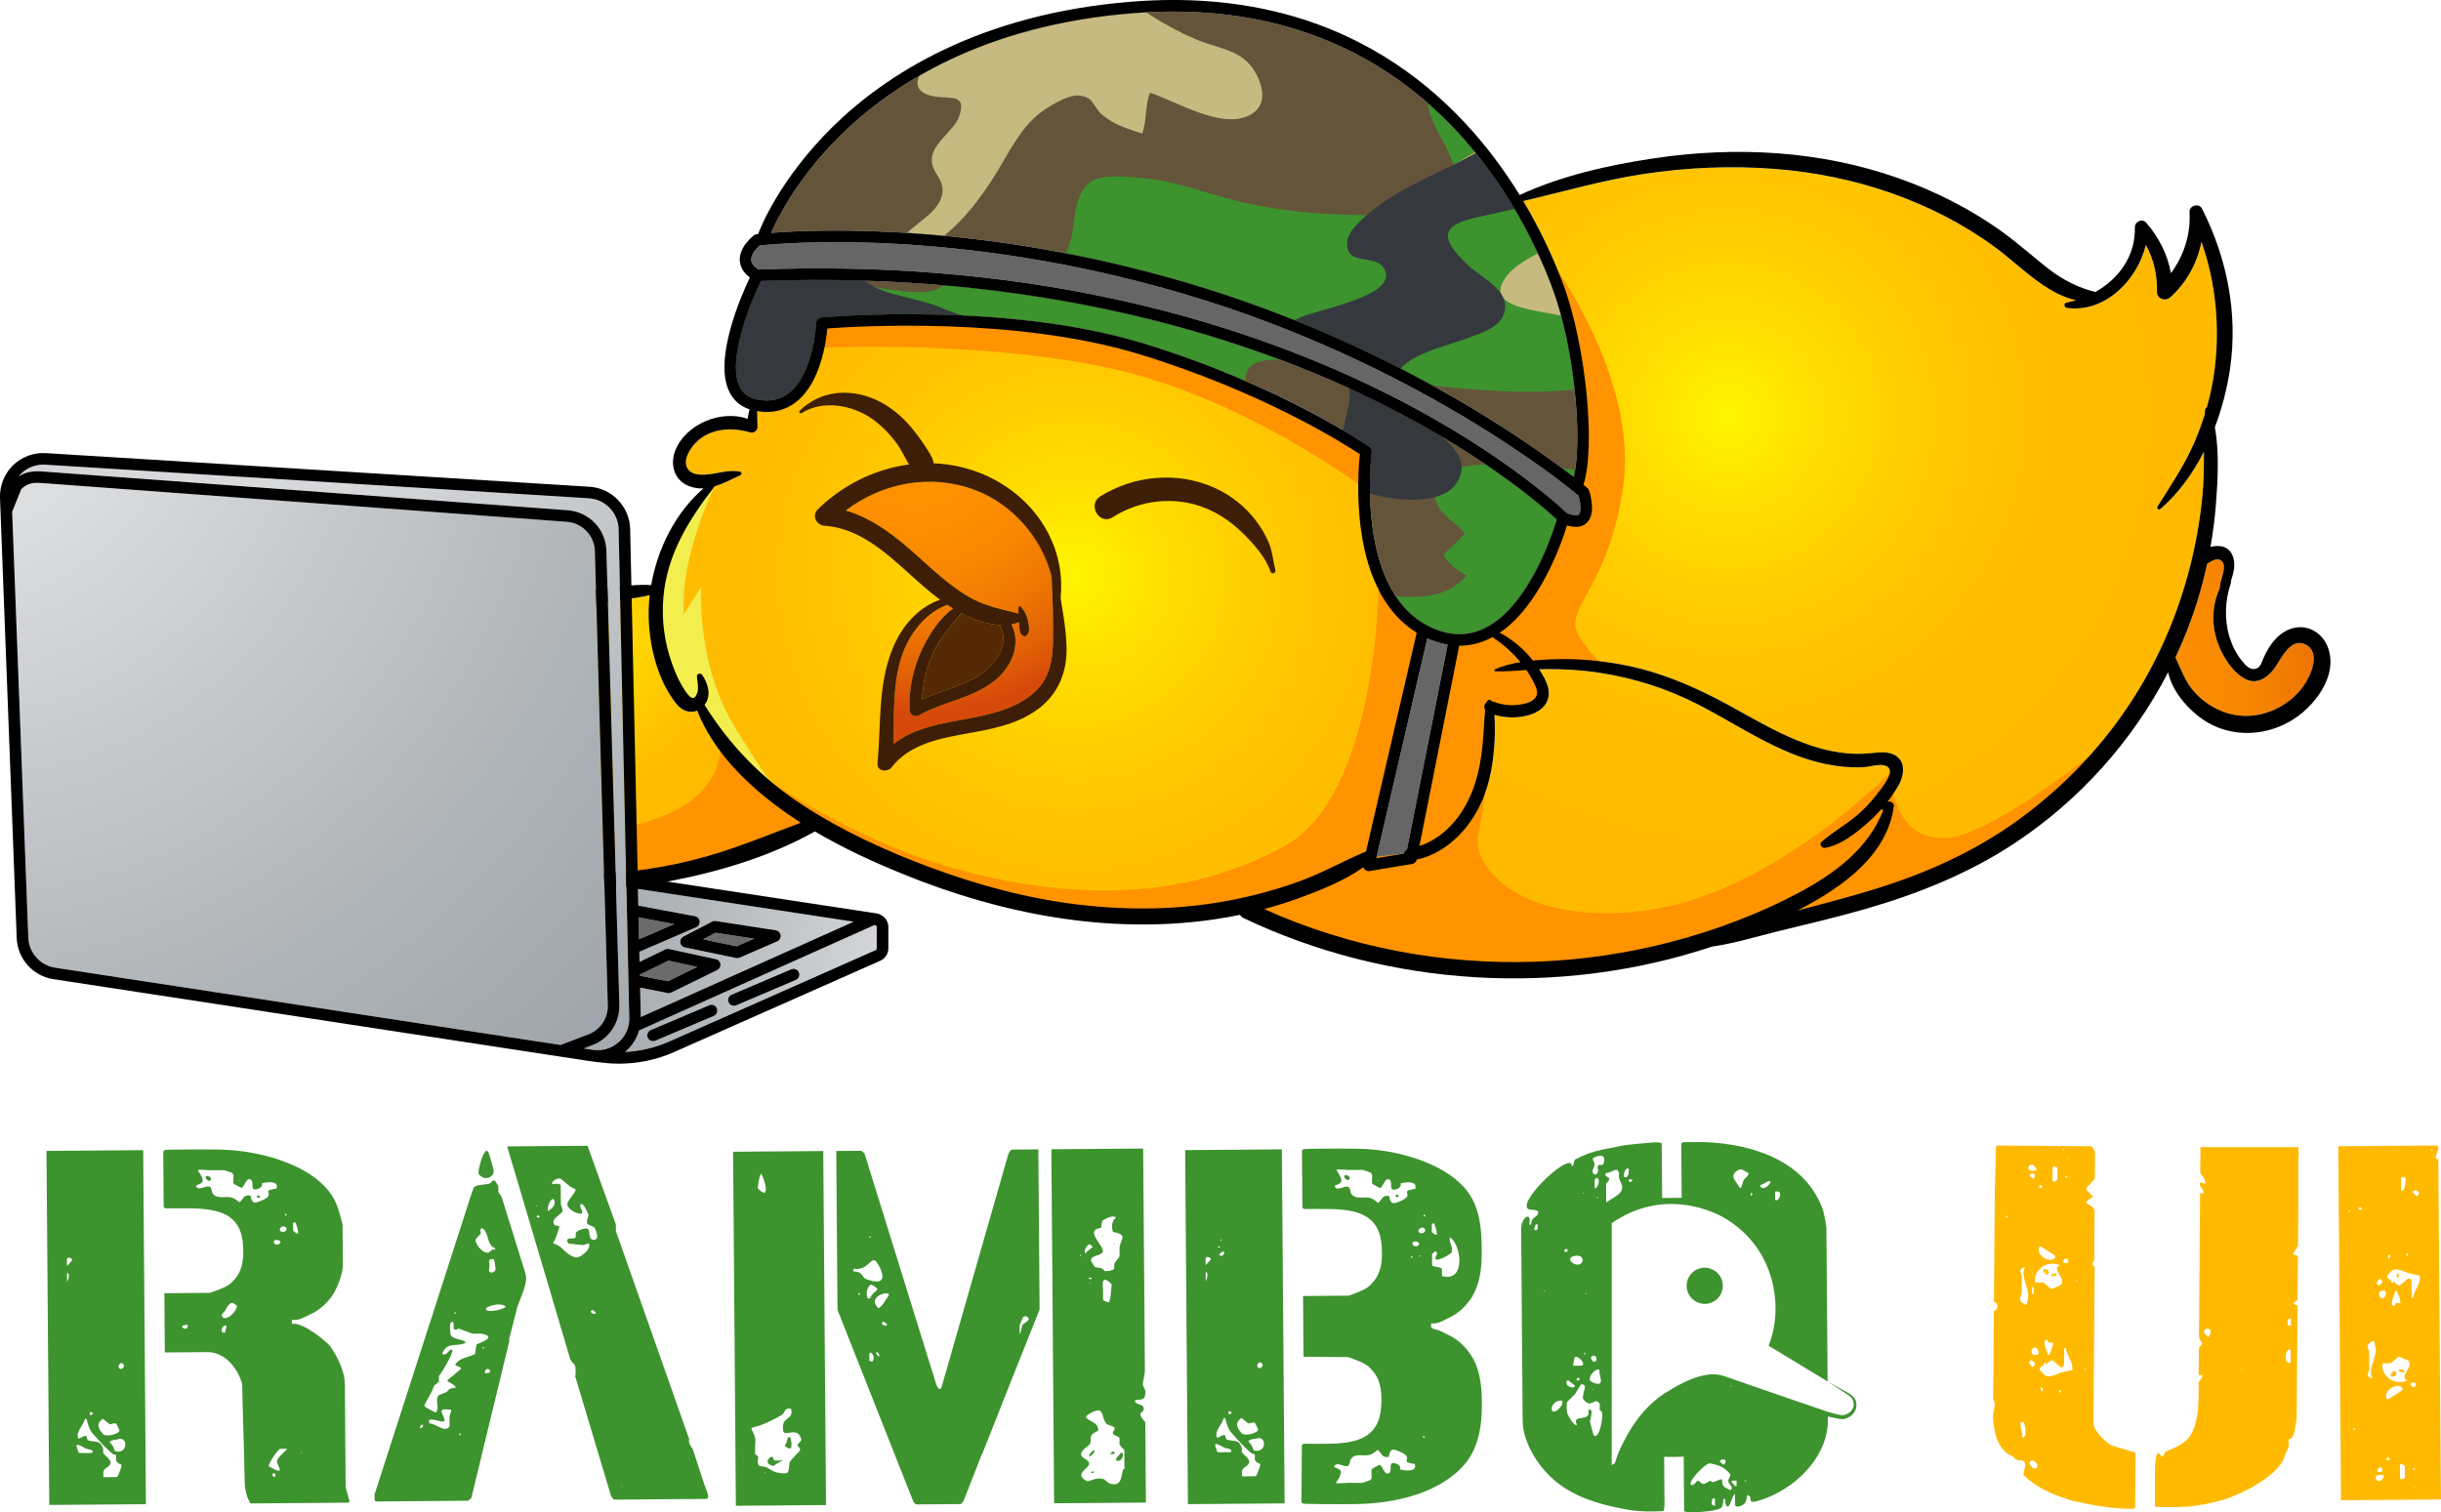 <?xml version="1.0" encoding="UTF-8"?>
<svg id="Layer_2" data-name="Layer 2" xmlns="http://www.w3.org/2000/svg" xmlns:xlink="http://www.w3.org/1999/xlink" viewBox="0 0 784.41 486.12">
  <defs>
    <style>
      .cls-1 {
        fill: none;
      }

      .cls-2 {
        clip-path: url(#clippath);
      }

      .cls-3 {
        fill: #f2ee4e;
      }

      .cls-4 {
        fill: #ffba00;
      }

      .cls-5 {
        fill: #ff9400;
      }

      .cls-6 {
        fill: #6b6b6b;
      }

      .cls-7 {
        fill: #666;
      }

      .cls-8 {
        fill: #c6ba80;
      }

      .cls-9 {
        fill: #3f1e07;
      }

      .cls-10 {
        fill: #3d932e;
      }

      .cls-11 {
        fill: #552906;
      }

      .cls-12 {
        fill: #64553a;
      }

      .cls-13 {
        fill: #35393e;
      }

      .cls-14 {
        fill: url(#radial-gradient-10);
      }

      .cls-15 {
        fill: url(#radial-gradient-11);
      }

      .cls-16 {
        fill: url(#radial-gradient-12);
      }

      .cls-17 {
        fill: url(#radial-gradient-6);
      }

      .cls-18 {
        fill: url(#radial-gradient-5);
      }

      .cls-19 {
        fill: url(#radial-gradient-3);
      }

      .cls-20 {
        fill: url(#radial-gradient-4);
      }

      .cls-21 {
        fill: url(#radial-gradient-9);
      }

      .cls-22 {
        fill: url(#radial-gradient-8);
      }

      .cls-23 {
        fill: url(#radial-gradient-7);
      }

      .cls-24 {
        fill: url(#radial-gradient-2);
      }

      .cls-25 {
        fill: url(#radial-gradient);
      }
    </style>
    <radialGradient id="radial-gradient" cx="345.31" cy="184.54" fx="345.31" fy="184.54" r="140.26" gradientUnits="userSpaceOnUse">
      <stop offset="0" stop-color="#fff500"/>
      <stop offset=".22" stop-color="#fd0"/>
      <stop offset=".48" stop-color="#ffc900"/>
      <stop offset=".74" stop-color="#ffbd00"/>
      <stop offset="1" stop-color="#ffba00"/>
    </radialGradient>
    <radialGradient id="radial-gradient-2" cx="466.91" cy="237.73" fx="466.91" fy="237.73" r="30.85" xlink:href="#radial-gradient"/>
    <radialGradient id="radial-gradient-3" cx="664.48" cy="220.73" fx="664.48" fy="220.73" r="110.43" gradientUnits="userSpaceOnUse">
      <stop offset=".03" stop-color="#ff9400"/>
      <stop offset=".3" stop-color="#fd9000"/>
      <stop offset=".51" stop-color="#f88701"/>
      <stop offset=".69" stop-color="#ef7703"/>
      <stop offset=".87" stop-color="#e26006"/>
      <stop offset="1" stop-color="#d6490a"/>
    </radialGradient>
    <radialGradient id="radial-gradient-4" cx="185.05" cy="207.96" fx="185.05" fy="207.96" r="62.72" xlink:href="#radial-gradient"/>
    <radialGradient id="radial-gradient-5" cx="555.07" cy="133.75" fx="555.07" fy="133.75" r="140.99" xlink:href="#radial-gradient"/>
    <clipPath id="clippath">
      <path class="cls-1" d="M247.79,74.86c2.01-4.62,8.61-17.97,22.7-31.75,16.02-15.66,45.3-35.12,93.84-38.89,88.63-6.89,123.45,59.11,134.31,87.8,7.39,19.53,9.96,49.56,7.05,61.3-13.8-10.72-59.01-43.1-123.92-62.32-65.71-19.45-118.44-17.36-133.99-16.14Zm5.9,51.32c.45-.37,.88-.77,1.29-1.2,5.69-5.95,6.96-17.19,7.21-20.34,.04-.52,.06-.83,.06-.85,.04-.93,.76-1.69,1.69-1.78,.02,0,.12-.01,.28-.02,.68-.06,2.57-.21,5.45-.38,4.89-.29,12.62-.63,22.04-.63,3.07,0,6.32,.04,9.71,.12,1.77,.04,3.57,.1,5.4,.17,18.79,.75,40.96,3.09,60.48,9.05,5.42,1.66,10.6,3.4,15.51,5.19,1.68,.61,3.32,1.22,4.93,1.84,32.4,12.4,52.07,26.04,52.3,26.21,.57,.4,.87,1.08,.78,1.77-.04,.27-2.1,16.32,1.61,31.61,.42,1.72,.91,3.44,1.48,5.12,3.02,8.82,8.35,16.73,17.63,20.29,5.55,2.13,10.88,1.94,15.84-.58,13.78-7,21.34-29.64,22.9-34.8-4.13-3.85-24.41-21.81-60.6-39.27-.84-.4-1.68-.81-2.53-1.21-2.45-1.15-4.99-2.32-7.65-3.49-6.43-2.84-13.47-5.7-21.1-8.49-3.35-1.23-6.82-2.44-10.41-3.63-38.32-12.73-89.73-22.93-153.47-20.57-3.68,7.55-10.9,25.8-6.8,34.02,1.14,2.28,3.08,3.63,5.94,4.13,3.97,.69,7.25-.06,10.02-2.3Z"/>
    </clipPath>
    <radialGradient id="radial-gradient-6" cx="294.06" cy="140.63" fx="294.06" fy="140.63" r="88.27" xlink:href="#radial-gradient-3"/>
    <radialGradient id="radial-gradient-7" cx="-16.39" cy="117.87" fx="-16.39" fy="117.87" r="300.39" gradientUnits="userSpaceOnUse">
      <stop offset="0" stop-color="#ebeced"/>
      <stop offset=".14" stop-color="#dfe0e2"/>
      <stop offset=".71" stop-color="#b0b5b9"/>
      <stop offset="1" stop-color="#9fa5aa"/>
    </radialGradient>
    <radialGradient id="radial-gradient-8" cx="323.67" cy="308.37" fx="323.67" fy="308.37" r="148.97" xlink:href="#radial-gradient-7"/>
    <radialGradient id="radial-gradient-9" cx="76.02" cy="82.33" fx="76.02" fy="82.33" r="313.92" xlink:href="#radial-gradient-7"/>
    <radialGradient id="radial-gradient-10" cx="-3103.36" cy="409.78" fx="-3103.36" fy="409.78" r=".7" gradientTransform="translate(-2443.34) rotate(-180) scale(1 -1)" xlink:href="#radial-gradient"/>
    <radialGradient id="radial-gradient-11" cx="-3100.82" cy="408.84" fx="-3100.82" fy="408.84" r=".88" gradientTransform="translate(-2443.34) rotate(-180) scale(1 -1)" xlink:href="#radial-gradient"/>
    <radialGradient id="radial-gradient-12" cx="720.36" cy="440.33" fx="720.36" fy="440.33" r=".65" xlink:href="#radial-gradient"/>
  </defs>
  <g id="Layer_1-2" data-name="Layer 1">
    <g>
      <g>
        <g>
          <path class="cls-25" d="M441.36,185.97l-3.94-15.2,.38-25.14-9.1-8.18-56.42-24.16-27.34-4.4c-2.16-.38-4.32-.72-6.48-1.04l-31.64-5.09-40.73,2.82-1.15,6.19-8.14,13.73-9.98,5.4-.23,1.53c-1.06,.01-2.15-.07-3.28-.25,.09,1.68,.03,3.37,.12,5.05,.06,1.19-1.23,2.1-2.34,1.78-6.95-2.03-14.96-1.14-19.24,5.49-1.19,1.84-2.22,4.55-.63,6.49,1.2,1.47,3.27,1.67,5.05,1.61,4.07-.15,7.45-1.73,11.57-.97,.5,.09,.61,.9,.15,1.12-2.73,1.23-5.48,2.74-8.34,3.59-8.23,10.63-15.25,21.75-16.46,35.56-.63,7.24,.3,14.48,2.73,21.33,1.16,3.29,2.71,6.79,4.81,9.6,1.07,1.43,2.37,2.62,3.34-.04,.54-1.47,.03-3.77-.1-5.33-.08-.98,1.27-1.18,1.73-.47,1.87,2.86,3,6.65,.71,9.59,8.14,13.07,18.56,23.75,31.51,32.21,12.72,8.3,26.74,14.71,40.94,20.01,15.58,5.8,31.82,10.13,48.35,12.07,15.9,1.86,32.1,1.6,47.85-1.4,7.76-1.47,15.43-3.55,22.84-6.28,7.27-2.67,13.94-6.5,21.05-9.46l16.31-70.34c-6.04-3.72-10.72-9.6-13.9-17.43Z"/>
          <path class="cls-24" d="M492.66,218.96c-.64-1.23-1.35-2.42-2.13-3.57-.04-.06-.08-.13-.12-.19-.56-.81-1.17-1.59-1.8-2.36-1.17-1.41-2.43-2.74-3.77-3.98-1.02-.94-2.09-1.8-3.2-2.63-.57-.43-1.35-.89-1.94-1.46-.21,.11-.42,.23-.63,.33-3.24,1.65-6.59,2.47-10.04,2.47-.03,0-.06,0-.09,0l-12.78,64.38c1.68-.55,3.06-1.18,4.66-2.15,6.34-3.84,10.63-10.36,12.98-17.26,1.45-4.26,2.25-8.71,2.66-13.19,.21-2.25,.37-4.51,.5-6.77,.09-1.44,.15-2.9,.34-4.34-.03-.05-.07-.1-.09-.16-.41-.96-.18-1.82,.59-2.34,.02-.05,.03-.11,.04-.16,.22-.76,1.2-.78,1.55-.16,.7,.12,1.41,.48,2.06,.65,.76,.21,1.53,.38,2.32,.48,1.72,.22,3.53,.18,5.24-.14,1.35-.25,2.4-.57,3.47-1.27,.75-.48,1.36-1.18,1.47-2.09,.17-1.41-.65-2.89-1.27-4.1Z"/>
        </g>
        <path class="cls-7" d="M458.66,205.2l-16.39,70.67,8.82-1.47c.12-.56,.5-1.07,.99-1.36,.02-.01,.04-.02,.06-.03l13.06-65.78c-1.65-.28-3.32-.74-5.01-1.39-.52-.2-1.03-.42-1.54-.65Z"/>
        <path class="cls-7" d="M243.81,86.64c39.66-1.51,77.95,1.63,113.82,9.35,17.9,3.85,35.23,8.85,51.81,14.92,7.48,2.74,14.81,5.71,21.97,8.89,2.52,1.12,5.03,2.26,7.51,3.43,40.26,19.03,61.89,39.11,64.5,41.61,2.25,.96,3.5,.93,3.91,.55,.9-.81,.57-3.91-.04-6.04-4.86-4.05-52.86-42.97-126.57-64.79-73.4-21.73-130.35-16.33-136.57-15.64-1.45,1.33-2.93,3.13-2.71,4.79,.2,1.46,1.68,2.51,2.36,2.92Z"/>
        <path class="cls-19" d="M740.93,207.25c-5.16-2.67-8.14,5.38-10.56,8.28-2.29,2.74-5.5,4.57-8.96,2.72-3.29-1.76-5.87-5.4-7.5-8.67-3.23-6.46-3.6-13.8-.68-20.22,.08-.61,.16-1.23,.28-1.84,.33-1.81,2.02-5.45,.53-7.04-1.38-1.48-3.36-.14-4.78,.82-.74,3.39-1.59,6.76-2.58,10.1-2.03,6.85-4.58,13.52-7.61,19.96,1.91,4.01,3.18,8.03,6.35,11.4,3.37,3.57,7.71,6.16,12.56,7.06,8.36,1.55,17.23-2.33,22.17-9.16,2.32-3.2,5.79-10.78,.77-13.38Z"/>
        <path class="cls-20" d="M224.06,228.46c-2.29,.97-4.84,.06-6.59-2.09-5.67-6.96-8.32-16.86-8.9-25.66-.2-3.07-.12-6.22,.23-9.36-4.76,1.1-9.84,1.44-14.57,2.31-5.65,1.05-11.28,2.18-16.85,3.59-11.36,2.86-22.21,6.92-33.12,11.12-5.35,2.06-10.81,3.76-16.56,4.12-2.48,.15-4.97,.02-7.41-.42-2.87-.51-5.4-1.82-8.18-2.61-2.81-.8-6.55-.93-6.84,2.9-.17,2.24,.62,4.77,1.37,6.84,1.8,4.98,5.21,8.71,7.96,13.11,.38,.61-.26,1.53-.98,1.27-3.65-1.31-6.97-4.56-9.33-8.49-.61,5.82,2.2,11.52,5.36,16.48,3.39,5.33,7.47,10.17,12.1,14.47,16.58,15.43,38.84,23.67,61.31,24.72,13.33,.62,26.66-1.05,39.59-4.24,12.01-2.97,23.23-7.71,34.74-12.03-2.69-1.72-5.32-3.53-7.88-5.46-10.61-7.98-20.5-18.04-25.43-30.56Z"/>
        <path class="cls-18" d="M703.11,184.78c-4.46,16.37-11.72,31.9-21.58,45.71-9.19,12.87-20.59,24.25-33.45,33.46-13.8,9.89-29.1,16.75-45.28,21.76-8.33,2.58-16.77,4.79-25.21,6.99,.54-.28,1.07-.55,1.6-.83,13.05-6.92,27.36-17.04,29.41-32.77,.1-.74-.73-1.46-1.43-1.43-.2,0-.4,.03-.6,.04,1.27-1.63,2.43-3.32,3.43-5.07,2.13-3.7,2.61-8.86-2.32-10.41-2.08-.65-4.29-.33-6.4-.11-3.36,.34-6.76,.28-10.1-.22-13.1-1.96-24.47-9.11-35.88-15.33-11.13-6.07-22.74-11-35.31-13.15-6.67-1.14-13.49-1.73-20.26-1.51-2.35,.08-4.75,.19-7.16,.42-1.26-1.62-2.65-3.13-4.19-4.46-1.38-1.2-2.85-2.31-4.39-3.3-.66-.43-1.35-.83-2.06-1.17,12.76-8.65,19.67-28.2,21.64-34.51,1.04,.32,2,.48,2.86,.48,1.36,0,2.49-.4,3.37-1.2,3.15-2.84,1.27-9.2,.86-10.45-.11-.32-.3-.61-.55-.83-.04-.04-.48-.41-1.28-1.06,4.04-12.39,.74-45.38-6.73-65.12-2.66-7.03-6.72-16.23-12.59-26.08,12.85-2.99,25.45-6.69,38.55-8.68,13.96-2.12,28.22-2.74,42.31-1.65,25.15,1.95,50.15,10.13,70.61,25.06,7.53,5.49,16.34,15.11,26.17,17.15-1.03,.32-2.08,.59-3.13,.81-1.03,.21-.64,1.55,.23,1.67,12.16,1.63,22.62-8.89,25.32-20.26,2.54,4.57,3.72,9.79,3.58,15.08-.06,2.27,2.73,3.16,4.27,1.77,5.27-4.75,8.71-11.07,10.02-17.88,4.59,13,5.95,27.14,4.27,40.8-.52,4.21-1.38,8.38-2.54,12.47-.29,.12-.53,.39-.56,.78-.04,.49-.08,.98-.11,1.47-.96,3.08-2.08,6.11-3.36,9.06-3.15,7.29-7.64,13.88-11.84,20.58-.39,.62,.45,1.17,.96,.74,5.74-4.93,10.39-11.34,13.97-18.39,0,4.53,0,9.06-.42,13.58-.8,8.77-2.42,17.5-4.73,25.99Zm-97.88,75.55c-.25-.03-.5-.07-.75-.11-1.49,1.67-3.08,3.24-4.73,4.66-3.73,3.21-8.28,6.82-13.23,7.67-1.03,.18-2.06-1.09-1.12-1.93,4.06-3.63,8.94-6.1,12.91-9.92,2.09-2.01,4.02-4.18,5.73-6.52,1.4-1.92,5.56-6.94,1.68-8.1-1.88-.56-4.77,.4-6.66,.52-2.82,.18-5.64,.03-8.43-.34-5.3-.69-10.44-2.19-15.37-4.23-10.38-4.28-19.73-10.53-29.69-15.63-9.86-5.05-20.5-8.43-31.45-10.12-5.65-.87-11.39-1.22-17.1-1.19-.8,0-1.6,.03-2.4,.06,.06,.1,.13,.2,.2,.3,1.92,3.03,4.07,6.87,2.13,10.41-1.65,3.02-5.33,4.18-8.51,4.6-1.92,.25-3.83,.17-5.74-.12-.83-.13-1.65-.31-2.46-.55,.09,1.22,.12,2.44,.14,3.64,.05,2.54-.05,5.07-.29,7.61-.47,5.17-1.39,10.38-3.34,15.22-2.88,7.15-7.87,13.67-14.68,17.46-1.63,.91-3.39,1.69-5.19,2.19-.52,.15-1.05,.27-1.58,.37-.16,.74-.76,1.31-1.51,1.44l-13.64,2.27c-.1,.02-.2,.03-.31,.03-.51,0-1-.21-1.36-.59-.17-.18-.29-.4-.38-.63-6.26,4.4-13.84,7.4-20.89,9.97-3.6,1.31-7.26,2.45-10.96,3.44,13.79,6.23,28.29,10.76,43.16,13.58,28.96,5.51,59.21,4.43,87.71-3.05,14.16-3.72,27.95-8.88,40.89-15.76,11.45-6.08,22.49-14.21,27.21-26.66Z"/>
        <g class="cls-2">
          <g>
            <rect class="cls-12" x="191.78" y="-63.43" width="371.84" height="275.11"/>
            <path class="cls-10" d="M176.02,59.99c17.55,1.98,32.08,7.75,45.57,19.31,6.36,5.46,26.73,28.8,35.87,19.2,2.96-3.11,1.46-9.22,6.5-10.63,5.01-1.41,13,3.58,17.77,4.51s14.93,2.49,19.35,.63c3.61-1.52,3.93-5.46,7.42-7.74,8.01-5.24,18.05,3.38,26.65,1.06,14.34-3.87,6.2-19.93,14.88-27.57,3.44-3.03,12.16-1.88,16.41-1.59,11.17,.78,21.21,5.09,31.95,7.63,15.04,3.56,31.29,4.7,46.7,4.25,7.43-.22,19.89,.65,22.25-7.76,3.17-11.26-10.37-21.05-8.58-31.96,1.02-6.23,8.83-8.35,14.94-9.31,12.29-1.93,25.29,.64,37.64,.7,20.83,.11,42.05,.55,60.75,9.98,4.87,2.46,12.22,6.4,10.59,13.27-1.16,4.89-10.62,5.14-15.06,6.62-7.82,2.61-22.48,5.21-28.24,11.1-7.58,7.75,1.94,11.69,4.55,18.26,5.47,13.81-23.49,10.65-26.44,19.53-3.17,9.54,22.51,19.35-.9,24.17-16.88,3.48-36.78,2.38-53.65,.54-13.96-1.53-27.38-6.22-41.36-7.45-4.18-.37-18.3-3.57-20.86,2.76-2.89,7.16,9.6,7.04,12.32,11.6,7.03,11.79-31.05,6.87-36.5,11.41,4.94,10.64-.18,13.1-11.61,13.57-11.07,.46-22.07-.03-33.07-1.1-5.76-.56-14.96-2.05-20.43,.7-1.1,8.92,2.25,8.72-8.65,12.54-13.36,4.67-25.58,7.86-36.3,16.92-1.91,1.62-.67,1.71-3.98,2.82-5.24,1.75-16.3-.37-20.81-2.01-7.24-2.62-10.83-7.98-15.85-13.44-5.65-6.14-10.83-9.58-18.49-12.63-12.47-4.97-24.74-8.81-37.68-12.23-10.36-2.74-10.52-5.66-7.83-15.8,5.7-21.43,11.5-42.74,14.21-71.89Z"/>
            <path class="cls-8" d="M338.65-77.63c-14.66,13.36-31.32,24.01-46.05,37.21-10.34,9.26-21.1,17.99-31.55,27.13-2.71,2.37-8.12,5.89-8.3,9.88-.5,11.43,30.89,1.67,37.72,.81,4.38-.56,12.69-2.02,15.97,2.37,3.91,5.23-1.98,11.03-4.72,15.24-3.52,5.41-11.33,12.67-3.51,15.48,5.62,2.02,12.99-1.5,9.96,7.05-1.63,4.58-8.66,8.43-8.74,13.81-.06,4.42,4.42,6.3,3.29,11.33-1.69,7.5-13.02,10.39-14.89,17.77-1.89,7.49,3.13,3.66,7.82,.8,10.26-6.26,16.55-13.32,23.15-23.45,5.3-8.15,9.09-17.67,17.56-22.99,2.46-1.54,7.3-4.51,10.54-4.09,4.87,.64,4.11,3.41,7.3,6.17,3.71,3.21,8.26,4.56,12.85,6.03,1.55-4.2,.81-8.91,2.5-13.12,8.5,2.79,22.78,11.73,31.79,7.35,5.9-2.87,4.92-8.96,1.9-14.13-4-6.84-11.1-7.29-17.92-9.96-6.46-2.52-32.19-15.27-27.77-24.84,5.64-12.22,36.91,2.81,46.62-.6,13.93-4.89-.85-23.27-8.34-28.1-4.16-2.68-12.36-4.43-12.97-10.33-.59-5.69,6.5-9.44,8.03-14.4,3.6-11.66-7.24-18.18-16.58-20.05-11.07-2.22-19.95,1.54-35.64,7.64Z"/>
            <path class="cls-8" d="M157.25,111.74c6.2,3.16,14.25,1.72,20.89,1.7,13.3-.03,26.67-.39,39.95,.08,12.63,.45,30.1,1.37,31.37,17.23,.3,3.72-2.37,9.25,.17,12.25,3.59,4.23,13.73,1.02,17.64-.15,10.32-3.1,15.21-10.01,22.95-2.22,6.77,6.81,10.19,3.57,18.37,5.22,1.95,.39,4.95,3.13,6.92,3.99,5.05,2.21,10.61,3.21,15.21,6.53,6.87,4.96,2.96,8.07-4.46,10.15-6.9,1.94-26.54,9.54-10.07,13.89,12.92,3.41,31.42,.46,41.31,10.23,4.29,4.24,6.48,8.04,11.98,10.95,3.91,2.07,16.36,4.94,18.46,9.05,4.92,9.65-19.54,8.13-24.27,8.1-14.42-.09-28.88-2.47-43.15-4.33-13.98-1.83-24.35-6.24-37.28-10.78-13.73-4.82-35.29,2.14-47.65,9.17-4.51,2.57-10.11,8.29-15.34,8.95-4.04,.51-7.79-1.95-11.78-2.49-8.33-1.11-20.47,2.91-27.39-3.43-6.38-5.84-2.61-13.32,.08-19.81,6.88-16.57-6.94-19.36-11.66-32.85-3.33-9.52,4.71-19.6,5.24-29.42,.33-6.07-1.66-8.31-3.19-13.58-1.17-4.01,.26-6.12,1.62-10.16"/>
            <path class="cls-8" d="M470.01-80.47c-4.66,5.69-16.9,15.56-14.35,23.89,1.96,6.4,12.87,8.21,18.33,10.28,8.55,3.25,17.08,6.55,25.65,9.76,13.05,4.89,11.87,10.19,4.51,20.3-8.31,11.4,2.19,10.65,9.24,18.3,3.4,3.69,5.85,11.4,6.71,16.25,1.82,10.26-11.08,13.26-18.81,17.16-6.97,3.51-48.95,20.98-45.39,31.14,1.59,4.55,28.11,.21,31.79,0,6.6-.37,17.17-2.41,23,1.93-3.3,9.88-21.33,12.1-27.22,21.16-7.39,11.38,18.71,9.74,24.27,13.83,7.7,5.67-.46,9.58,1.94,17.15,2.06,6.51,11.32,9.31,10.41,17.41-1.03,9.14-15.04,11.44-17.24,20.07-2.88,11.29,12.8,17.68,21.46,17.75,13.16,.11,30.31-2.86,38.78-14.12,6.5-8.64,1.26-17-6.43-22.7-5.7-4.22-16.84-9-14.49-18.37,1.66-6.62,13.04-8.24,11.19-15.89-1.48-6.14-13.09-9.39-16.97-14.25-2.95-3.71-3.75-8.35-4.98-12.79-1.58-5.73-4.36-11.41-5.68-17.15-1.96-8.5,1.44-10.77,7.38-16.05,3.59-3.19,6.98-6.64,10.49-9.92,6.04-5.66,15.67-11.4,20.25-18.23,3.08-4.59,4.7-14.58,4.78-20.14,.11-7.16-8.79-8.44-6.58-14.47,2.29-6.26,13.35-10.04,17.73-15.37,3.98-4.85,6.17-11.66,5.76-17.99-.75-11.7-11.66-22.86-21.29-28.29-25.36-14.31-54.16-14.36-81.17-5.78"/>
            <path class="cls-10" d="M579.2,181.11c-11.37-10.42-23.18-17.66-38.02-21.85-19.58-5.53-41.97-11.17-62.55-10.01-6.09,.34-16.55,.44-17.61,7.82-.98,6.83,6.06,10.32,9.75,14.31-2.04,2.54-4.68,4.71-6.95,6.95,1.71,3.01,4.67,5.03,7.51,6.78-5.57,5.67-10.7,6.66-17.82,6.76-5.32,.07-22.04-1.74-26.05,2.34-11.78,12.01,16.56,12.63,20.91,14.5,12.9,5.54,16.28,17.6,32.01,19.29,22.44,2.41,45.04-3.01,67.55-.6,13.57,1.45,35.91,11.72,44.92-3.6,4.82-8.19,6.89-22.74,.86-30.47-2.87-3.68-7.63-5.96-14.5-12.21Z"/>
            <path class="cls-13" d="M171.47,57.71c.74,9.71,42.46,3.22,47.74,3.48,9.88,.47,7.11,5.45,13.1,10.67,3.11,2.71,9.17,5.71,12.91,7.54,7.97,3.93,16.4,.35,24.62,3.25,5.1,1.8,5.26,5.54,9.12,8.35,5.62,4.09,16.37,4.81,23.16,7.79,11.78,5.17,22.39,4.58,34.68,6.95,6.84,1.31,18,4.14,21.27,11.22,4.65,10.07-1.63,22.55,11.05,28.94,7.48,3.77,16.87,1.51,24.74,5.59,6.17,3.19,14.49,6.02,19.53,10.65,6.6,6.05,12.15,12.21,19.33,17.96,3.98,3.18,6.22,4.95,5.53,10.11,.48-.53,1.06-.95,1.56-1.74-12.08-4.55-28.25,1.67-41.23-3.16-13.63-5.07-21.94-19.7-31.41-29.78-11.48-12.21-23-16.51-39.2-18.66-7.45-.99-19.11-1.57-25.73-5.89-1.13-.74-1.35-2.67-2.71-3.4-5.71-3.04-13,1.44-18.03,3.58-9.32,3.97-18.6,8.57-27.66,13.15-4.84,2.44-11.73,8.15-17.45,7.93-14.41-.54-11.12-25.86-10.6-35.12,.62-11.04-6.8-18.91-18.08-16.73-7.67,1.48-14.33,10.73-23.18,8.46-9.3-2.38-10.62-13.22-11.9-21.02-1-6.07-.84-9.05,.57-15.06,.71-3.05,2.09-5.56-1.74-15.05Z"/>
            <path class="cls-13" d="M446.13-77.63c-6.05,21.17-16.64,41.68-5.43,63.33,6.79,13.11,22.6,19.21,34.74,26.48,5.77,3.46,17.04,9.85,17.61,17.56,.72,9.72-13.9,16.76-20.33,20.28-10.27,5.62-22.3,10-31.45,17.46-2.61,2.13-8.34,6.53-8.4,10.59-.12,7.7,8.98,3.38,11.88,8.18,5.42,8.98-22,13.14-27.76,16.17-15.42,8.11-5.67,13.68,6.28,15.9,13.56,2.51,11.11,8.31,8.06,20.64-2.54,10.29-1.86,16.09,8.24,19.44,7.67,2.55,26.21,5.11,29.68-5.45,3.35-10.2-13.56-16.25-18.14-22.14-11.54-14.84,12.14-18.82,21.3-22.41,3.95-1.54,9.61-3.17,10.97-7.81,2.13-7.27-7.17-11.13-11.53-15.26-9.4-8.91-9.21-13,3.8-15.72,14.62-3.07,35.43-7.31,42.6-22.65,2.14-4.59,2.81-10.67,1.18-15.54-2.06-6.13-8.06-8.36-10.79-13.33-5.37-9.8,8.86-14.07,5.61-24-4.14-12.65-20.95-16.28-30.58-22.58-11.48-7.51-3.01-19.18-3.87-30.36-1.29-16.7-9.03-24.56-25.13-22.23"/>
          </g>
        </g>
        <path class="cls-5" d="M442.97,189.49s-.69,66.3-30.12,82.46c-29.43,16.16-62.92,17.87-99.7,8.92-36.78-8.96-65.35-29.57-65.35-29.57,0,0,41.37,40.41,106.62,41.38l49.9-.64s37.96,22.51,95.96,19.1,77.31-18.46,77.31-18.46c0,0,40.61-4.9,68.55-24.62s43.47-39.71,43.47-39.71c0,0-46.03,39.71-63.94,40.98s-18.34-20.9-18.34-20.9c0,0-37.96,39-78.47,44.23s-55.99-14.38-53.8-24.19c2.19-9.81,2.62-20.05,2.62-20.05,0,0-7.44,16.63-12.46,20.47-5.02,3.84-9.06,3.03-9.06,3.03l-5.05,2.45-12.67,1.47,17.72-74.25-13.19-12.13Z"/>
        <path class="cls-5" d="M456.15,271.96l11-66.76,14.81-1.81s17.04,14.5,13.34,19.34c-3.7,4.83-15.07,5.69-15.07,5.69,0,0-4,30.27-12.52,37.88-8.52,7.61-11.56,5.67-11.56,5.67Z"/>
        <path class="cls-5" d="M104.2,223.58s29.15,48.34,83.46,44.07c54.31-4.26,42.88-34.9,42.88-34.9l17.25,21.25,14.35,11.66s-62.01,30.25-92.69,16.49l-37.87-12.55-25.99-26.64-3.24-13.12,1.84-6.26Z"/>
        <path class="cls-5" d="M500.99,87.67s24.74,34.97,20.76,67.39c-3.98,32.41-18.94,40.37-14.87,48.33,4.07,7.96,10.32,11.7,10.32,11.7l-17.44-3.19-7.53,1.97-10.27-10.48,13.86-20.19,6.24-16.21,5.82,.57,3.65-5.9-3.65-4.42,1.34-22.09-7.16-36.96-1.08-10.52Z"/>
        <path class="cls-3" d="M231.09,153.32s-12.51,23.58-11.37,44.08l5.65-8.78s-1.86,24.79,11.14,45.78c13,20.99,16.29,23.65,16.29,23.65l-18.57-16.26-10.52-15.33-5.69-1.73-9.52-25.46,4.5-20.32,9-14.5,9.1-11.14Z"/>
        <path class="cls-5" d="M264.94,111.77s53.16-2.47,94.38,7.19c41.23,9.67,78.31,37.47,78.31,37.47l.16-10.81-37.37-23.08-52.67-16.92-43.63-2.68-39.2,1.76v7.07Z"/>
        <path class="cls-11" d="M308.9,197.1c-3.17,4.04-6.62,7.64-8.88,12.45-2.26,4.8-3.48,9.99-3.67,15.25,5.46-2.53,11.39-3.91,16.71-6.75,5.83-3.1,11.87-10.03,8.33-17.06-.01-.02-.02-.05-.03-.07-3.14-.16-6.32-1.1-9.1-2.24-1.15-.47-2.26-1.01-3.35-1.58Z"/>
        <path class="cls-17" d="M313.55,157.6c-14.3-5.49-29.91-2.49-41.79,6.49,9.21,2.66,16.83,8.97,23.99,15.46,4.86,4.41,9.7,8.81,15.37,12.18,5.18,3.08,10.54,4.03,16.17,5.49-.02-.61-.02-1.23-.01-1.88,0-.38,.54-.67,.81-.34,1.25,1.57,1.97,2.87,2.32,4.88,.28,1.63,.78,3.4-.69,4.52-.26,.19-.72,.17-.98,0-1.33-.88-1.08-2.4-1.23-3.82-.02-.19-.03-.38-.05-.57-.78,.31-1.58,.54-2.4,.69,3.18,6.42,.08,13.71-5.42,18.11-7.11,5.69-16.5,6.71-24.29,11.1-1.38,.77-3.03-.21-3.08-1.77-.2-6.96,1.28-13.79,4.35-20.04,2.19-4.45,5.41-9.44,9.65-12.5-.63-.39-1.26-.79-1.87-1.2-7.89,3.02-13.11,10.61-15.25,18.66-2.25,8.45-1.82,17.33-1.98,26.06,10.96-8.6,26.84-6.48,39.33-12.65,3.67-1.81,7.05-4.33,9.14-7.91,2.21-3.78,2.69-8.26,2.76-12.56,.11-6.93-.08-13.89-.47-20.82-3.17-12.31-12.5-23.04-24.36-27.59Z"/>
        <g>
          <path class="cls-9" d="M409.84,183.26c-.72-2.94-.9-5.86-2.07-8.68-1.05-2.51-2.42-4.87-4.05-7.04-3.5-4.67-8.19-8.4-13.51-10.78-11.78-5.27-25.71-4.01-36.62,2.77-4.26,2.65-.31,9.45,3.94,6.74,8.88-5.67,20.07-6.88,29.91-2.92,4.47,1.8,8.49,4.68,11.92,8.03,3.33,3.25,7.47,7.83,8.89,12.32,.32,1.01,1.85,.6,1.6-.44Z"/>
          <path class="cls-9" d="M292.61,137.13c-3.15-3.68-6.98-6.8-11.43-8.75-8.3-3.63-17.59-2.79-24.17,3.61-.4,.39,.12,1.1,.61,.79,6.78-4.32,16.24-2.61,22.53,1.78,3.17,2.21,5.97,5.15,8.23,8.27,2.28,3.14,3.69,7.93,6.93,10.08,2.11,1.4,4.75-.47,4.82-2.77,.08-2.6-1.59-4.75-2.95-6.87-1.39-2.14-2.91-4.2-4.57-6.14Z"/>
        </g>
        <path d="M748.06,208.08c-1.61-4.3-5.75-7.12-10.37-6.34-5.09,.87-8.33,5.28-10.28,9.7-.72,1.63-1.1,3.51-3.07,3.62-1.73,.09-2.93-1.46-3.95-2.71-1.83-2.25-3.12-4.9-3.97-7.66-1.67-5.47-1.42-11.81,.45-17.2,.09-.25,.09-.47,.02-.67,.78-2.46,1.54-4.98,.78-7.56-1.07-3.65-4.28-4.24-7.34-3.46,.81-4.56,1.4-9.15,1.76-13.77,.62-7.87,1.08-16.68-.34-24.75,2.34-6.15,3.95-12.53,4.85-18.64,2.63-17.79-.91-35.64-9-51.59-.95-1.88-4.11-1.01-3.99,1.08,.4,7.16-1.8,14.04-5.98,19.68-1.1-6.02-3.87-11.55-8-16.28-1.21-1.38-3.63-.27-3.59,1.49,.23,9.34-5.19,16.6-12.69,20.83-5.48-1.34-10.53-3.91-15.01-7.4-4.94-3.84-9.58-8.04-14.64-11.72-10.23-7.44-21.63-13.2-33.55-17.42-25.2-8.92-52.35-10.35-78.66-6.42-14.56,2.17-29.71,5.58-43.15,11.79C469.21,31.62,432.03-4.76,364.05,.51c-49.76,3.86-79.84,23.93-96.3,40.08-17.56,17.23-23.67,33.38-24.13,34.65-.3,.03-.47,.05-.5,.06-.36,.05-.7,.2-.98,.44-3.29,2.85-4.76,5.71-4.37,8.51,.33,2.35,1.92,3.99,3.19,4.95-2.76,5.79-11.79,26.33-6.55,36.82,1.36,2.72,3.53,4.58,6.45,5.56-.25,1-.44,2.02-.63,3.04-8.54-3-19.81,1.7-23.19,10.1-1.85,4.6-.42,9.74,4.47,11.57,1.56,.58,3.07,.77,4.55,.7-8.94,7.72-14.76,19.27-16.8,31.09-4.05-.29-8.28,.26-12.23,.7-4.97,.56-9.9,1.31-14.8,2.31-10.52,2.13-20.86,5.07-30.9,8.89-9.66,3.67-20.21,9.19-30.87,7.22-4.31-.8-8.32-3.4-12.83-2.69-3.58,.56-6.19,2.99-6.76,6.61-.46,2.97,.08,6.39,1.33,9.68-5.27,10.61,3.6,23.56,10.09,31.62,7.33,9.1,16.75,16.36,27.11,21.72,23.36,12.07,50.13,13.96,75.7,9.12,15.87-3,32.49-8,46.64-15.92,.04-.02,.08-.06,.12-.08,8.99,5.31,18.53,9.71,28.19,13.65,31.55,12.88,66,19.57,99.99,14.64,2.83-.41,5.65-.91,8.45-1.49,.22,.42,.59,.79,1.15,1.06,46.65,22.21,101.69,25.43,150.57,9.14,7.11-1.01,14.11-3.17,21.04-4.88,9.38-2.31,18.78-4.47,28.06-7.15,17.03-4.91,33.49-11.49,48.3-21.33,20.73-13.77,37.75-32.77,49.11-54.8,1.4,6.71,7.44,13.1,12.78,16.18,8.16,4.7,18.13,4.26,26.25-.32,7.66-4.32,15.8-14.56,12.3-23.87ZM270.35,43.25c16.03-15.72,45.34-35.25,93.99-39.03,88.63-6.88,123.45,59.11,134.31,87.8,7.39,19.53,9.96,49.56,7.05,61.3-13.8-10.72-59.01-43.1-123.92-62.32-65.71-19.45-118.44-17.36-133.99-16.14,2-4.6,8.53-17.84,22.56-31.61Zm-26.2,35.67c6.22-.68,63.17-6.09,136.57,15.64,73.71,21.82,121.71,60.74,126.57,64.79,.6,2.13,.93,5.23,.04,6.04-.42,.37-1.67,.4-3.91-.55-2.61-2.5-24.25-22.58-64.51-41.61-25.1-11.86-52.45-21.03-81.29-27.24-35.87-7.72-74.17-10.87-113.83-9.35-.68-.41-2.15-1.45-2.36-2.91-.23-1.66,1.25-3.47,2.71-4.81Zm-6.42,45.43c-4.11-8.22,3.11-26.48,6.8-34.02,88.85-3.29,153.76,17.83,192.62,36.18,37.78,17.83,58.9,36.54,63.13,40.48-1.56,5.15-9.1,27.78-22.9,34.8-4.96,2.52-10.29,2.72-15.84,.58-26.72-10.28-20.78-56.56-20.72-57.02,.09-.69-.21-1.37-.78-1.77-.28-.2-28.33-19.66-72.74-33.24-25.08-7.67-54.55-9.35-75.59-9.35-16.28,0-27.52,1.01-27.77,1.03-.93,.09-1.65,.85-1.69,1.78,0,.16-.72,16.05-8.55,22.38-2.77,2.24-6.05,2.99-10.02,2.3-2.86-.5-4.8-1.85-5.94-4.13Zm243.9,81.87c1.11,.83,2.18,1.69,3.2,2.63,1.34,1.24,2.6,2.57,3.77,3.98-2.83,.48-5.6,1.2-8.19,2.32-.33,.14-.14,.62,.17,.63,3.32,.09,6.63-.18,9.94-.41,.78,1.15,1.49,2.34,2.13,3.57,.62,1.21,1.45,2.69,1.27,4.1-.11,.91-.72,1.6-1.47,2.09-1.07,.7-2.12,1.02-3.47,1.27-1.71,.32-3.51,.36-5.24,.14-.78-.1-1.56-.27-2.32-.48-.64-.18-1.36-.53-2.06-.65-.35-.62-1.33-.59-1.55,.16-.02,.05-.03,.11-.04,.16-.78,.52-1.01,1.38-.59,2.34,.03,.06,.06,.11,.09,.16-.19,1.44-.25,2.9-.34,4.34-.14,2.26-.3,4.52-.5,6.77-.41,4.47-1.21,8.93-2.66,13.19-2.35,6.9-6.64,13.42-12.98,17.26-1.6,.97-2.98,1.6-4.66,2.15l12.78-64.38s.06,0,.09,0c3.45,0,6.8-.82,10.04-2.47,.21-.11,.42-.22,.63-.33,.59,.57,1.37,1.03,1.94,1.46Zm-21.44-.39c1.69,.65,3.36,1.11,5.01,1.39l-13.06,65.78s-.04,.02-.06,.03c-.49,.29-.86,.8-.99,1.36l-8.82,1.47,16.39-70.67c.5,.23,1.01,.45,1.54,.65Zm-237.57,70.66c-12.93,3.19-26.26,4.86-39.59,4.24-22.46-1.04-44.73-9.29-61.31-24.72-4.62-4.3-8.7-9.14-12.1-14.47-3.16-4.96-5.97-10.66-5.36-16.48,2.36,3.93,5.68,7.18,9.33,8.49,.72,.26,1.36-.66,.98-1.27-2.75-4.4-6.16-8.12-7.96-13.11-.75-2.08-1.54-4.6-1.37-6.84,.29-3.83,4.03-3.7,6.84-2.9,2.78,.79,5.31,2.1,8.18,2.61,2.44,.44,4.94,.57,7.41,.42,5.76-.35,11.21-2.06,16.56-4.12,10.91-4.2,21.76-8.26,33.12-11.12,5.57-1.4,11.2-2.54,16.85-3.59,4.74-.88,9.82-1.21,14.57-2.31-.35,3.15-.44,6.29-.23,9.36,.59,8.79,3.23,18.69,8.9,25.66,1.75,2.15,4.31,3.06,6.59,2.09,4.93,12.52,14.82,22.57,25.43,30.56,2.56,1.92,5.19,3.73,7.88,5.46-11.51,4.32-22.73,9.06-34.74,12.03Zm124.58,14.37c-16.53-1.93-32.77-6.26-48.35-12.07-14.2-5.29-28.22-11.7-40.94-20.01-12.96-8.46-23.37-19.15-31.51-32.21,2.29-2.94,1.16-6.74-.71-9.59-.47-.71-1.81-.51-1.73,.47,.13,1.55,.63,3.86,.1,5.33-.97,2.65-2.27,1.47-3.34,.04-2.1-2.81-3.65-6.31-4.81-9.6-2.43-6.85-3.36-14.09-2.73-21.33,1.21-13.81,8.23-24.92,16.46-35.56,2.85-.85,5.61-2.36,8.34-3.59,.47-.21,.35-1.02-.15-1.12-4.12-.77-7.5,.82-11.57,.97-1.77,.06-3.84-.14-5.05-1.61-1.59-1.93-.56-4.64,.63-6.49,4.29-6.63,12.3-7.53,19.24-5.49,1.11,.32,2.4-.59,2.34-1.78-.09-1.68-.03-3.37-.12-5.05,4.91,.79,9.2-.26,12.74-3.12,7.59-6.14,9.4-18.9,9.81-23.47,9.56-.72,60.64-3.84,100.36,8.3,39.37,12.04,65.66,28.72,70.78,32.11-.36,3.37-1.19,13.52,.42,24.76,2.24,15.65,8.37,26.8,17.85,32.63l-16.31,70.33c-7.11,2.96-13.78,6.79-21.05,9.46-7.41,2.72-15.08,4.8-22.84,6.28-15.75,2.99-31.95,3.26-47.85,1.4Zm102.2,14.93c-14.87-2.83-29.37-7.35-43.16-13.58,3.7-.99,7.36-2.13,10.96-3.44,7.05-2.57,14.63-5.57,20.89-9.97,.09,.23,.2,.45,.38,.63,.35,.38,.85,.59,1.36,.59,.1,0,.2,0,.31-.03l13.64-2.27c.75-.13,1.35-.7,1.51-1.44,.53-.11,1.06-.23,1.58-.37,1.8-.51,3.55-1.29,5.19-2.19,6.81-3.79,11.8-10.32,14.68-17.46,1.95-4.84,2.87-10.04,3.34-15.22,.23-2.53,.33-5.06,.29-7.61-.02-1.2-.05-2.43-.14-3.64,.81,.23,1.63,.42,2.46,.54,1.91,.29,3.82,.37,5.74,.12,3.18-.41,6.86-1.58,8.51-4.6,1.93-3.54-.21-7.38-2.13-10.41-.06-.1-.13-.2-.2-.3,.8-.03,1.6-.06,2.4-.06,5.72-.03,11.45,.32,17.1,1.19,10.95,1.69,21.58,5.07,31.45,10.12,9.96,5.1,19.31,11.35,29.69,15.63,4.93,2.03,10.07,3.54,15.37,4.23,2.8,.36,5.61,.52,8.43,.34,1.9-.12,4.78-1.08,6.66-.52,3.88,1.16-.28,6.18-1.68,8.1-1.71,2.34-3.64,4.51-5.73,6.52-3.97,3.82-8.85,6.3-12.91,9.92-.94,.84,.09,2.11,1.12,1.93,4.95-.86,9.5-4.46,13.23-7.67,1.65-1.43,3.24-2.99,4.73-4.66,.25,.04,.5,.08,.75,.11-4.72,12.44-15.76,20.57-27.21,26.66-12.94,6.87-26.73,12.04-40.89,15.76-28.51,7.48-58.75,8.56-87.71,3.05Zm198.67-41.85c-13.8,9.89-29.1,16.75-45.28,21.76-8.33,2.58-16.77,4.79-25.21,6.99,.54-.28,1.07-.55,1.6-.83,13.05-6.92,27.36-17.04,29.41-32.77,.1-.74-.73-1.46-1.43-1.43-.2,0-.4,.03-.6,.04,1.27-1.63,2.43-3.32,3.43-5.07,2.13-3.7,2.61-8.86-2.31-10.41-2.08-.65-4.29-.33-6.4-.11-3.36,.34-6.76,.28-10.1-.22-13.1-1.96-24.47-9.11-35.88-15.33-11.13-6.07-22.74-11-35.31-13.15-6.67-1.14-13.49-1.73-20.26-1.51-2.35,.08-4.75,.19-7.16,.42-1.26-1.62-2.65-3.13-4.19-4.46-1.38-1.2-2.85-2.31-4.39-3.3-.66-.43-1.35-.83-2.06-1.17,12.76-8.65,19.68-28.2,21.64-34.51,1.04,.32,2,.48,2.86,.48,1.36,0,2.49-.4,3.37-1.2,3.15-2.84,1.27-9.2,.86-10.45-.11-.32-.3-.61-.55-.83-.04-.04-.48-.41-1.28-1.06,4.04-12.39,.74-45.38-6.73-65.12-2.66-7.03-6.72-16.23-12.6-26.08,12.85-2.99,25.45-6.69,38.55-8.68,13.96-2.12,28.22-2.74,42.31-1.65,25.15,1.95,50.15,10.13,70.61,25.06,7.53,5.49,16.34,15.11,26.17,17.15-1.03,.32-2.08,.59-3.13,.81-1.03,.21-.64,1.55,.23,1.67,12.15,1.63,22.62-8.89,25.32-20.26,2.54,4.57,3.72,9.79,3.58,15.08-.06,2.27,2.73,3.16,4.27,1.77,5.27-4.75,8.71-11.07,10.02-17.88,4.59,13,5.95,27.14,4.27,40.8-.52,4.21-1.38,8.38-2.54,12.47-.29,.12-.53,.39-.56,.78-.04,.49-.08,.98-.11,1.47-.96,3.08-2.08,6.11-3.36,9.06-3.15,7.29-7.64,13.88-11.84,20.58-.39,.62,.45,1.17,.96,.74,5.74-4.93,10.39-11.34,13.97-18.39,0,4.53,0,9.06-.42,13.58-.8,8.77-2.42,17.5-4.73,25.99-4.46,16.37-11.72,31.9-21.58,45.71-9.19,12.87-20.59,24.25-33.45,33.46Zm92.08-43.31c-4.95,6.84-13.81,10.72-22.17,9.16-4.85-.9-9.2-3.49-12.56-7.06-3.17-3.37-4.44-7.39-6.35-11.4,3.03-6.44,5.58-13.1,7.61-19.96,.99-3.34,1.84-6.7,2.58-10.1,1.41-.95,3.4-2.3,4.78-.82,1.49,1.6-.2,5.23-.53,7.04-.11,.62-.2,1.23-.28,1.84-2.92,6.42-2.55,13.76,.68,20.22,1.63,3.26,4.2,6.91,7.5,8.67,3.46,1.85,6.67,.03,8.96-2.72,2.42-2.9,5.4-10.95,10.56-8.28,5.03,2.6,1.55,10.18-.77,13.38Z"/>
        <g>
          <polygon class="cls-6" points="205.37 301.92 216.68 297.03 205.22 294.88 205.37 301.92"/>
          <polygon class="cls-6" points="224.06 310.8 214.85 308.8 205.62 313.28 205.63 313.65 214.64 315.42 224.06 310.8"/>
          <path class="cls-23" d="M195.32,323.13l-4.16-145.99c-.14-4.99-4-9.03-8.97-9.41L13.31,155.26c-3.05-.23-4.73,.27-6.47,1.97l-2.94,7.25,5.2,136.92h0c.18,4.86,3.81,8.93,8.62,9.66l162.41,24.83,8.93-3.4c3.86-1.47,6.37-5.23,6.25-9.35Z"/>
          <polygon class="cls-6" points="242.38 301.74 230 299.82 225.92 301.96 236.72 304.2 242.38 301.74"/>
          <path class="cls-22" d="M223.34,294.5c.8,.15,1.41,.81,1.51,1.62,.09,.81-.36,1.59-1.11,1.91l-18.28,7.9,.07,3.26,8.27-4.01c.37-.18,.8-.23,1.21-.14l15.07,3.27c.77,.17,1.36,.81,1.45,1.59,.1,.79-.32,1.55-1.03,1.89l-14.78,7.25c-.26,.13-.54,.19-.82,.19-.12,0-.24-.01-.36-.04l-8.82-1.74,.21,9.46,68.43-30.66-69.33-10.55,.12,5.37,18.21,3.42Zm6.62,1.55l19.33,2.99c.82,.13,1.45,.78,1.56,1.6,.11,.82-.34,1.61-1.1,1.94l-12.1,5.26c-.24,.1-.49,.15-.74,.15-.13,0-.25-.01-.38-.04l-16.48-3.41c-.77-.16-1.36-.79-1.46-1.56-.11-.78,.28-1.54,.98-1.91l9.24-4.83c.35-.18,.75-.25,1.15-.19Zm51.5,1.41c-.11-.07-.33-.17-.6-.05l-75.47,33.81c-.72,2.54-2.16,4.84-4.19,6.63-.12,.1-.25,.2-.37,.3,4.93-.24,9.8-1.38,14.35-3.4l66.2-29.33c.23-.1,.37-.33,.37-.57v-6.86c0-.3-.18-.46-.29-.53Zm-52.1,29.11l-18.77,7.96c-.24,.1-.48,.15-.73,.15-.72,0-1.41-.43-1.71-1.13-.4-.95,.04-2.04,.99-2.44l18.77-7.96c.95-.4,2.04,.04,2.44,.99,.4,.95-.04,2.04-.99,2.44Zm26.35-11.56l-19.14,8.15c-.24,.1-.48,.15-.73,.15-.72,0-1.41-.42-1.71-1.13-.4-.95,.04-2.04,.98-2.44l19.14-8.15c.94-.4,2.04,.04,2.44,.98,.4,.95-.04,2.04-.98,2.44Z"/>
          <path class="cls-21" d="M201.71,304.75s0-.01,0-.02l-.26-12.06h0s-2.67-122.57-2.67-122.57c-.11-5.24-4.3-9.6-9.54-9.93L14.51,149.37c-.21-.01-.42-.02-.62-.02-2.64,0-5.2,1.04-7.11,2.89-.3,.3-.58,.61-.84,.94,2.08-1.39,4.46-1.87,7.64-1.63l168.87,12.48c6.88,.52,12.22,6.12,12.41,13.01l4.16,145.99c.16,5.71-3.31,10.91-8.65,12.94l-2.79,1.06,2.89,.44h.04c2.97,.45,5.97-.43,8.22-2.41,2.26-1.99,3.52-4.85,3.46-7.86l-.49-22.45Z"/>
          <path d="M283.49,294.34c-.23-.15-.47-.27-.72-.37-.23-.16-.48-.27-.77-.31l-77.06-11.72-2.44-111.92c-.16-7.16-5.88-13.11-13.03-13.56L14.74,145.65c-3.91-.24-7.76,1.19-10.56,3.92C1.38,152.31-.14,156.13,0,160.04l5.37,141.5h0c.25,6.64,5.21,12.2,11.78,13.2l162.89,24.9s0,0,.01,0l9.88,1.51s.03,0,.05,0c0,0,0,0,0,0l3.59,.44c1.77,.22,3.55,.32,5.33,.32,6.1,0,12.16-1.27,17.78-3.76l66.2-29.33c1.57-.7,2.59-2.26,2.59-3.98v-6.86c0-1.48-.74-2.84-1.98-3.65Zm-9.14,1.92l-68.43,30.66-.21-9.46,8.82,1.74c.12,.02,.24,.04,.36,.04,.28,0,.56-.06,.82-.19l14.78-7.25c.71-.35,1.12-1.11,1.03-1.89-.1-.79-.68-1.43-1.45-1.59l-15.07-3.27c-.41-.09-.83-.04-1.21,.14l-8.27,4.01-.07-3.26,18.28-7.9c.75-.32,1.2-1.1,1.11-1.91-.09-.81-.7-1.47-1.51-1.62l-18.21-3.42-.12-5.37,69.33,10.55Zm-68.72,17.39v-.37s9.22-4.48,9.22-4.48l9.22,2-9.42,4.62-9.01-1.77Zm-.26-11.73l-.15-7.04,11.46,2.15-11.3,4.88Zm-187.65,9.14c-4.81-.74-8.44-4.8-8.62-9.66h0S3.9,164.48,3.9,164.48l2.94-7.25c1.74-1.7,3.42-2.2,6.47-1.97l168.87,12.48c4.97,.38,8.83,4.42,8.97,9.41l4.16,145.99c.12,4.13-2.4,7.88-6.25,9.35l-8.93,3.4-162.41-24.83Zm181.02,24c-2.26,1.98-5.25,2.86-8.22,2.41h-.04s-2.89-.45-2.89-.45l2.79-1.06c5.34-2.03,8.81-7.23,8.65-12.94l-4.16-145.99c-.2-6.9-5.53-12.49-12.41-13.01L13.59,151.55c-3.19-.24-5.56,.24-7.64,1.63,.26-.33,.54-.65,.84-.94,1.9-1.86,4.46-2.89,7.11-2.89,.21,0,.42,0,.62,.02l174.73,10.8c5.23,.32,9.42,4.68,9.54,9.93l2.67,122.56h0s.26,12.07,.26,12.07c0,0,0,.01,0,.02l.49,22.45c.07,3.01-1.19,5.88-3.46,7.86Zm83-30.21c0,.25-.15,.47-.37,.57l-66.2,29.33c-4.55,2.01-9.41,3.16-14.35,3.4,.12-.1,.25-.19,.37-.3,2.03-1.78,3.47-4.09,4.19-6.63l75.47-33.81c.27-.12,.49-.02,.6,.05,.11,.07,.29,.23,.29,.53v6.86Z"/>
          <path d="M218.6,302.98c.11,.78,.7,1.4,1.46,1.56l16.48,3.41c.12,.03,.25,.04,.38,.04,.25,0,.51-.05,.74-.15l12.1-5.26c.76-.33,1.21-1.12,1.1-1.94-.11-.82-.74-1.47-1.56-1.6l-19.33-2.99c-.39-.06-.79,0-1.15,.19l-9.24,4.83c-.7,.36-1.09,1.13-.98,1.91Zm11.4-3.16l12.38,1.91-5.66,2.46-10.8-2.24,4.08-2.14Z"/>
          <path d="M227.91,323.14l-18.77,7.96c-.95,.4-1.39,1.49-.99,2.44,.3,.71,.99,1.13,1.71,1.13,.24,0,.49-.05,.73-.15l18.77-7.96c.95-.4,1.39-1.49,.99-2.44-.4-.95-1.49-1.39-2.44-.99Z"/>
          <path d="M254.26,311.58l-19.14,8.15c-.95,.4-1.39,1.49-.98,2.44,.3,.71,.99,1.13,1.71,1.13,.24,0,.49-.05,.73-.15l19.14-8.15c.95-.4,1.39-1.49,.98-2.44-.4-.95-1.5-1.39-2.44-.98Z"/>
        </g>
        <path class="cls-9" d="M342.72,207.57c-.15-4.38-.8-8.81-1.55-13.12-.12-.7-.23-1.38-.34-2.08,.69-7.31-.51-14.33-4.09-21.15-4.42-8.43-11.83-14.91-20.53-18.65-18.33-7.89-39.42-2.56-53.44,11.19-2,1.97-.39,5.06,2.17,5.24,13.17,.92,22.61,11.56,31.97,19.62,1.69,1.45,3.41,2.86,5.18,4.17-7.12,2.46-12.32,8.52-15.25,15.68-4.8,11.72-3.69,24.55-4.85,36.89-.26,2.72,3.28,2.92,4.57,1.24,5.37-7,14.44-9.05,22.66-10.54,8.51-1.54,17.34-2.87,24.44-8.2,6.61-4.96,9.35-12.15,9.07-20.29Zm-21.37-6.65s.02,.05,.03,.07c3.54,7.03-2.5,13.95-8.33,17.06-5.33,2.84-11.25,4.22-16.71,6.75,.2-5.27,1.41-10.45,3.67-15.25,2.26-4.81,5.71-8.41,8.88-12.45,1.09,.57,2.2,1.11,3.35,1.58,2.78,1.14,5.96,2.08,9.1,2.24Zm17.04,5.08c-.07,4.3-.55,8.78-2.76,12.56-2.09,3.58-5.48,6.1-9.14,7.91-12.48,6.17-28.37,4.06-39.33,12.65,.16-8.73-.27-17.61,1.98-26.06,2.14-8.05,7.36-15.64,15.25-18.66,.62,.41,1.24,.82,1.87,1.2-4.24,3.06-7.46,8.05-9.65,12.5-3.07,6.25-4.55,13.08-4.35,20.04,.04,1.56,1.7,2.54,3.08,1.77,7.8-4.39,17.18-5.4,24.29-11.1,5.5-4.4,8.6-11.69,5.42-18.11,.82-.15,1.62-.38,2.4-.69,.02,.19,.03,.37,.05,.57,.15,1.43-.09,2.94,1.23,3.82,.26,.17,.72,.19,.98,0,1.47-1.11,.97-2.89,.69-4.52-.35-2.01-1.07-3.31-2.32-4.88-.27-.34-.8-.04-.81,.34-.01,.65,0,1.27,.01,1.88-5.63-1.46-10.99-2.41-16.17-5.49-5.67-3.37-10.5-7.77-15.37-12.18-7.15-6.49-14.78-12.8-23.99-15.46,11.89-8.98,27.49-11.98,41.79-6.49,11.86,4.55,21.19,15.28,24.36,27.59,.4,6.93,.59,13.9,.47,20.82Z"/>
      </g>
      <g>
        <path class="cls-10" d="M14.94,369.95l.89,113.8,31.07-.24-.89-113.8-31.07,.24Zm23.24,69.63c-.35-.86,.86-2.17,1.56-.88,.53,.72-1.03,2.03-1.56,.88Zm-5.07,21.39c-1.58-1.72-2.3-3.44-.04-4.9l2.11,1.71s.35,0,.52,0c1.92-.59,1.57-.3,2.63,1.85,.53,1.15-4.17,2.48-5.23,1.34Zm-3.19-6.61c-.17,.29-.69,.58-1.04,.44v-.87c.34-.15,.87,.14,1.04,.42Zm-8.38-45.23c1.22,.28,.2,2.59,.02,3.03l-.02-3.03Zm1.54-3.91l-1.56,1.74-.02-2.16c.17-1.01,2.09-.31,1.57,.42Zm6.42,61.83l-3.84,.03c-.18,0-.53-.29-.53-.43,0-.14-.36-1.3-.54-1.73v-.43c.87-.3,2.45,.99,3.32,1.27,0,0,2.79,.27,1.58,1.29Zm9.46,4.69l-1.03,2.61c0,.14-.35,.43-.52,.44l-4.19,.03v-1.73c.15-1.01,1.37-1.31,2.06-2.18,1.03-1.6-1.59-2.87-2.13-3.88v-1.3c-.9-2.59-1.77-2.15-4.22-2.56-2.1-.27,.33-2.89-3.32-.84h-.52c-.72-2.3,1.71-4.05,2.22-6.22h.52c.36,1.58,.9,3.59,2.13,4.88,1.94,2.15,4.05,4.58,6.33,6.44,0,0,1.05,.28,1.05,.42v1.73c.9,1.58,2.11,.56,1.6,2.15Zm-1.61-5.18c-.17,0-.53-.28-.53-.43,0-.14-.53-1.15-.53-1.29l-1.06-1.29c.34-.72,2.26-.74,2.61-.89,3.31-1.18,3.35,4.59-.49,3.9Z"/>
        <path class="cls-10" d="M83.13,385.14l.52-.44c-.18-.29-.7-.57-1.05-.43v.43c0,.14,.36,.43,.53,.43Z"/>
        <path class="cls-10" d="M66.15,378.78c0,.14,.88,.86,1.05,.86,2.09-.88-1.59-2.73-1.05-.86Z"/>
        <path class="cls-10" d="M110.83,445.07c-.03-4.04-2.16-8.64-4.63-12.23-.6-.97-8.74-8.07-12.37-7.26-.11-.5-.05-.98,.11-1.41,1.77,.51,3.89-.78,5.72-1.66,3.3-1.47,5.73-3.94,7.45-6.55,1.55-2.61,3.09-6.8,3.07-9.26l-.1-12.98c0-.29-1.08-4.32-1.62-5.76-4.29-12.52-23.71-18.28-38.2-18.45-5.06-.1-17.11-.01-17.28,.14l-.52,.44,.14,17.89,.53,.43c11.35,.06,23.55-1.34,24.87,10.77,.38,3.89,.42,8.8-2.7,12.14-1.73,2.03-3.12,2.48-5.73,3.51-.52,.15-1.91,.74-2.09,.74l-14.66,.12,.15,19.04,13.61-.11c6.28-.05,10.17,6.12,11.25,10.3,.03,4.33,.72,24.8,.75,29.13,.03,3.17,.05,5.77,1.64,8.78,0,.14,.35,.43,.53,.43l31.07-.24c.18,0,.52-.29,.52-.44l-1.26-4.46-.26-33.03Zm-52.16-18.34c-.88-.71,1.39-.88,1.56-.88,.36,1.01-.51,1.74-1.56,.88Zm13.63,1.63s-.35,0-.52,0c-.17,0-.53-.28-.53-.43-.18-.58,.51-2.31,1.56-1.75l-.51,2.17Zm-.56-4.76c-.18-.14-.53-.72-.53-.86,0-.14,.86-1.16,1.04-1.31,.69-1.16,.86-1.88,2.07-2.61,.52-.29,1.75,.85,1.75,.85,.53,.72-2.41,4.78-4.33,3.93Zm16.22-24.5c0-.86,2.61-.6,2.1,.42-.52,.87-2.09,.74-2.1-.42Zm6.76-6.25c.52,.14,1.25,3.16,1.07,3.6-.52,.29-1.58-.85-1.58-.85l-.02-2.31c0-.14,.35-.44,.52-.44Zm-2.64-2.58v.43s-.52,0-.52,0v-.43s.52,0,.52,0Zm-.49,4.04c1.4,.85-.5,2.46-1.56,1.31-.53-.72,.69-1.74,1.56-1.31Zm-14.78-14.89c.17,0,.18,.29,0,.29-.18,0-.18-.29,0-.29Zm.06,7.07c-.18-.29-1.41-1.14-1.76-1.28-2.1-1.14-5.41,.62-6.82-1.68-.18-.14-.36-1.58-.54-1.73-1.06-1.43-3.66,1.33-4.72-.4-.35-.72,2.44-.6,2.08-2.18-.73-3.46-4.22-3.43,2.59-3.05l4.19-.03c.35,0,2.27,.7,2.62,.84,.17,0,.53,.72,.53,.86,0,.29-.16,2.31,.02,2.6,0,.15,1.75,1,2.28,1.28,1.05,.57,1.55-3.19,3.12-2.62,1.58,.71-.67,4.19,2.64,3.01,.7-.29,1.39-1.02,1.03-1.74,1.74-.45,5.58-.91,4.73,1.69-.35,0-1.74,.3-2.09,.45-1.92,.59,2.28,1.86-4.16,3.93-1.74,.59-1.93-1.28-2.11-2.15-2.45-.41-2.26,1.46-3.65,2.19Zm11.16,88.33c-.18-.14-.53-.72-.53-.86,0-.15,.35-.44,.52-.44,.7,.28,.71,1,.01,1.3Zm1.01-4.77c.18,1.3,3,4.59-2.61,1.32-.36-.86,2.92-5.5,3.62-5.65l2.09-.02c.35,.43-3.47,2.77-3.11,4.35Zm7.83-2.95c-.18,0-.18-.29,0-.29,.17,0,.18,.29,0,.29Z"/>
        <path class="cls-10" d="M161.18,384.66c-.18-.29-1.06-1.43-1.06-1.72v-1.73s-1.07-1.72-1.07-1.72c-.7-.28-1.57,.88-1.57,.88-1.39,.59-4.19,.18-5.23,1.34,0,0-.34,1.01-.51,1.3l-31.36,97.32v1.87c.02,.14,.37,.43,.54,.43l29.5-.23,1.04-.87,12.17-50.29v-.86s2.53-9.97,2.53-9.97c1.02-3.32,3.6-7.82,2.71-10.98l-7.7-24.75Zm-4.03,20.95c-.18-.72,.86-1.02,1.56-.88,.18,.43,.54,2.59,.55,3.03,.18,.86-1.38,1.89-2.09,.88-.18-.14,.33-2.02-.02-3.03Zm-4.25-7.32l1.56-1.74c.17-.43-.54-1.58,.51-1.74,.17,0,.53,.28,.53,.43,1.76,1.86,.91,5.04,3.71,6.03-.69,1.16-.18,0-1.04,.44-.18,0-.87,.87-1.04,.87-2.09,.74-4.91-3.42-4.22-4.29Zm-6.62,23.56c.35,0,.35,.43,0,.43-.35,0-.35-.43,0-.43Zm-11.4,37.16c0-.14,.34-.87,.52-1.01h.52s0,.57,0,.57c-.17,.29-.69,.58-1.04,.44Zm9.6-.51c-1.73,2.18-4.02-.83-6.47-.96-1.25-2.88,4.19,.26,4.88-.9-.37-2.45-3-4.16,2.07-3.48v.43c0,.14-.51,1.59-.51,1.74l.02,3.17Zm3.17,3v-.87s.52,.43,.52,.43l-.52,.44Zm5.03-26.29c-2.08,1.17-4.7,1.05-6.26,3.22-.69,.87,2.27,.7,1.58,1.72l-2.6,2.18c-3.12,2.19-1.04,1.31,1.07,3.45-.34,.87-1.57-.13-2.61,1.32,0,.14-.52,.44-.52,.44l-2.26,.88c-1.56,1.6,.38,3.89-1,5.63,0,0-3.5-1.56-3.68-2.14-.18-.43,2.24-4.06,2.58-5.21,.17-.29,.51-1.3,.51-1.3,.17-.15,1.56-1.17,1.56-1.31v-1.73s1.71-2.61,1.71-2.61c.52-.87,2.93-5.07,2.57-5.79-1.05-.71-1.56,2.03-3.13,1.32v-.43c1.72-3.47,3.65-1.9,7.3-3.09,.69-1.3-4.55-.97-4.74-2.99-.18-1.01-.2-3.32-.03-3.46l.52-.44c.18,0,.53,.28,.53,.43v1.73c.19,.72,1.24,.28,1.58-.01,.7,.28,4.03,1.56,4.73,1.69l2.62-.02c5.77,1.11-1.37,3.18-1.54,3.47-.17,.43-.5,2.6-.5,3.03Zm2.61-1.75c-.35,0-.35-.43,0-.43,.35,0,.35,.43,0,.43Zm.59,7.93c-.36-.86,.86-2.03,1.56-.88,.53,.72-1.04,1.02-1.56,.88Zm.36-20.92c1.39-1.02,4.87-1.77,6.28-.48-.69,1.16-7.31,2.22-6.28,.48Z"/>
        <path class="cls-10" d="M158.51,377.32c.17-.15,.16-1.3-.01-1.73-.36-1.44-1.44-5.18-1.61-5.32l-.53-.43c-1.39,.59-2.91,6.95-2.56,7.52,1.23,1.58,3.33,1.99,4.71-.04Z"/>
        <path class="cls-10" d="M222.56,465.68c-.71-.86-1.41-2.01-1.07-3.02l-23.56-66.89-.02-2.16-9.1-25.31-25.83,.2,20.26,68.36s.36,.72,.53,.86c.18,.14,1.06,1.15,1.06,1.29,.18,.58,.2,2.88,.03,3.46l11.47,38.28s.71,1.29,1.06,1.29l29.5-.23c1.4-.01,.15-2.89-.02-3.17-.71-1.87-3.58-10.93-4.29-12.95Zm-50.18-78.22c.17,0,.18,.29,0,.29-.18,0-.18-.29,0-.29Zm.56,4.03l-.53-.43,.52-.44,.53,.43-.52,.44Zm3.12-2.19c-.18-1.15,.32-3.18,1.54-3.91,.18,0,.53,.28,.53,.43,.53,1.58-.68,2.6-2.07,3.48Zm14.39,31.77l1.05,.86c0,1.01-2.79-.12-1.05-.86Zm.87-22.65c-2.26,.59-1.76-2.01-2.12-3.01-.36-1.3-3.84,.17-4.18,.9v1.3c-.33,1.16-3.48-.41-2.59,1.75,0,.14,.35,.43,.53,.43,.7,0,3.49,.41,4.19,.4,.87,.14,1.39-.59,2.09-.45,.89,1.72-2.93,5.07-4.68,4.36-3.5-1.41-3.34-3.15-6.32-4.28-.18,0-.53-.28-.53-.43,.87-.58,2.05-5.21,2.05-5.21-.18-.14-1.57-.28-1.57-.42-1.41-2.15,1.9-2.9,2.58-4.49,0,0,0-.29,0-.43,0-.14-.54-1.58-.54-1.73l-.05-6.06c-.18-.86-2.62-.41-2.62-.41-.7-.72,1.55-2.18,2.6-1.75l3.16,2.57,1.58,.85c.53,.57-2.59,3.48-2.58,4.78,.01,1.59,2.99,3.29,4.74,2.99,.34-1.16-.89-1.72-.55-3.02,.87-.3,1.41,1,1.58,1.29,.35,.57,1.06,2.16,1.06,2.16,0,.14-.51,1.59-.51,1.73,0,.14,0,1.01,0,1.01,.71,.86,2.1,.7,2.63,1.71,0,.14,1.42,3.16,.03,3.46Zm8.13,79.12l.04-.03,.56,.4-.07,.06-.53-.43Z"/>
        <path class="cls-10" d="M350.71,473.47c.35,.14,.87-.15,1.04-.44h-1.05s0,.44,0,.44Z"/>
        <path class="cls-10" d="M360.26,466.9l-1.04,1.31-.52,.44v.87c2.11,.56,2.78-2.62,1.56-2.61Z"/>
        <path class="cls-10" d="M350.14,467.41c-.17,.15-.17,.72,0,.87,.52-.44,1.91-1.46,1.55-2.18-.35,.15-1.39,1.02-1.56,1.31Z"/>
        <path class="cls-10" d="M357.64,466.49l-1.04,.87h1.57c.17-.3-.18-.73-.53-.87Z"/>
        <path class="cls-10" d="M367.48,452.42c-.18-1.01-2.1-.85-2.63-1.71-.89-1.58,2.79,.27,3.12-2.19,.5-3.03-1.24-2.01-.56-4.76,.17-.58,.5-2.74,.5-3.03l-.56-71.54-29.5,.23,.89,113.8,29.5-.23-.2-25.82c-3.52-4.01-.02-2.45-.56-4.76Zm-15.29-57.29c.17-.15,1.4-.3,1.57-.45,.17-.15,.33-2.17,.51-2.31,.17-.15,3.47-2.19,4.36-.9-1.56,.88-1.37,3.33-1.01,4.48,5.07,1.11,2.46,2.14,2.14,5.18l.02,2.6c0,.29-1.38,1.89-1.55,2.18-.68,1.88,.89,2.16-2.07,2.61-1.92,.3-.7-.14-2.28-.85-.18-.14-1.92-.27-2.1-.42l-1.06-1.72c-.89-2.01,3.13-1.75,3.64-3.06,.68-1.59-4.58-5.73-2.15-7.34Zm5.03,17.7s-.3,5.77-1,5.78c0,0-1.05-.28-1.22-.42-.18,0-.53-.29-.53-.43l-.02-3.17c-.19-1.73-.57-5.19,2.78-1.75Zm-7.52-2.11h1.05s0,.42,0,.42c-.35,.15-.87-.14-1.05-.42Zm.54,1.87c-.18,0-.18-.29,0-.29,.18,0,.18,.29,0,.29Zm-.1-12.69l1.05,.86-2.6,2.18v-.86c.16-.87,.5-1.59,1.55-2.18Zm-3.11,3.49h.52s-.52,.43-.52,.43v-.43Zm9.65,73.49c-.35,0-1.58-1.14-1.76-1.29-2.45-1.13-5.05,.91-5.76,.48-3.33-1.99-.9-3.17,.49-4.76,2.07-2.76-5.95-2.26-.05-6.49,1.74-1.31,.15-2.74,1.54-3.91,1.21-1.02,2.27-.45,1.55-2.32-.71-1.58-2.81-1.71-3.69-3-.35-.57,3.12-2.48,4.17-2.2,1.75,.42,.91,4.18,3.35,4.73,3.85,1.12-.33,2.02,1.6,3.16,.18,.14,1.58,.71,1.58,.85,.18,.14,.02,2.02,.02,2.16,.18,.29,1.23,1.58,1.58,1.72l.05,6.06c-1.4,.3,.05,6.35-4.68,4.8Z"/>
        <path class="cls-10" d="M358.17,399.99c.18,0,.17-.29,0-.29-.18,0-.17,.29,0,.29Z"/>
        <path class="cls-10" d="M333.66,369.46l-8.55,.07c-.35,0-1.04,1.31-1.04,1.31l-21.41,74.74c-.51,1.88-1.39,.44-1.75-.42l-23.1-74.39-1.05-.86-8.03,.06,.4,51.06,24.22,61.26c0,.15,.35,.72,.53,.86,.18,.14,.53,.43,.53,.43l14.31-.11c.35,0,1.04-1.31,1.04-1.31l5.77-14.77,.11-.02,10.08-25.5,8.35-20.91-.4-51.49Zm-54.07,27.97c.35,0,.35,.43,0,.43-.35,0-.35-.43,0-.43Zm-3.52,18.78c-.35,0-.35-.57,0-.58,.35,0,.35,.57,0,.58Zm-1.81-7.49v-.87c4.71,.54,5.2-3.36,6.96-2.65,.52,.14,6.35,9.18-2.57,6.08-2.1-.7-1.07-2.59-4.38-2.56Zm4.43,8.33c-.36-1.58-.2-2.88,1.01-4.05h.52c2.81,1.71,1.58,1.43,.03,3.17-.69,.73-.17,.87-1.04,1.31-.17,0-.53-.29-.53-.43Zm.68,20.33l-.02-2.16c0-.15,.35-.44,.52-.44,1.23,.71,1.25,3.74-.5,2.6Zm3.13-1.32c-.18,0-.53-.28-.53-.43-.18-.14-.53-.72-.53-.86,.87-.44,1.23,.86,1.06,1.29Zm.97-10.39c-.35-.29,.34-.87,.52-.87l1.05,.86c0,1.01-1.57,.01-1.57,.01Zm2.02-9.1c-.86,1.16-1.72,3.04-3.11,3.92-.17,0-.53-.28-.53-.43-3.17-3.73,5.02-5.52,3.64-3.49Zm44.92,7.87l-1.74,1.31c-.17,.15-.51,1.59-.51,1.73,0,.14-.34,1.16-.51,1.3l-.02-2.6c0-.29,.86-2.17,1.03-2.6,.69-1.16,2.44-.02,1.75,.85Z"/>
        <path class="cls-10" d="M235.58,370.22l.89,113.8,28.97-.23-.89-113.8-28.97,.23Zm8.96,7c1.24,1.72,3.21,9.2-1.01,4.77,0-1.01,.32-3.46,1.01-4.77Zm1.28,96.34c-.17,0-.18-.29,0-.29,.18,0,.18,.29,0,.29Zm11.12-7.16c-.35,.44-2.94,3.05-3.11,3.49-.17,.29-.33,2.74-.5,3.03-.34,1.3-3.84,.46-4.71,.04l-2.28-1.28c-.18-.14-1.92-.42-2.1-.42-1.22-.42-.55-2.88-.55-3.03,0-.14-1.05-.71-1.05-.86l-.02-2.6c.33-2.31,.15-2.74-1.09-5.33-.32-.78,.5-.4,.92-.74,3.03-.6,8.01-3.42,8.74-3.85,.02-.01,.05-.03,.07-.04,.01,0,.03-.02,.03-.02h0c1.11-.7,.54-2.42,2.94-1.94,.9,4.03-3.3,2.04-2.56,7.09,.37,2.16,4.53-1.62,5.78,2.55,.18,.72-.69,1.16-1.03,1.74-.52,.72,1.23,1.29,.54,2.16Z"/>
        <path class="cls-10" d="M248.04,468.21c-1.39,.44-1.9,2.04-.68,2.6,.18,.14,1.05,.42,1.23,.42,.69-.58,2.08-1.46,3.13-1.76l-2.62,.02c-.87-.14-.36-1.01-1.06-1.29Z"/>
        <path class="cls-10" d="M354.3,397.13c-.18,0-.17,.29,0,.29,.17,0,.17-.29,0-.29Z"/>
        <path class="cls-10" d="M252.71,463.85c0,.14-.52,.72-.52,.87,.18,.29,1.76,1.57,2.1,.42,.34-1.3-.57-5.91-1.58-1.28Z"/>
        <path class="cls-10" d="M380.85,369.69l.89,113.8,31.07-.24-.89-113.8-31.07,.24Zm14.97,84.41c-.17,.29-.69,.58-1.04,.44v-.87c.34-.15,.87,.14,1.04,.42Zm-8.38-45.23c1.22,.28,.2,2.59,.02,3.03l-.02-3.03Zm11.54,46.93l2.11,1.71s.35,0,.52,0c1.92-.59,1.57-.3,2.63,1.85,.53,1.15-4.17,2.48-5.23,1.34-1.58-1.72-2.3-3.44-.04-4.9Zm5.11-16.48c-.36-.86,.86-2.17,1.56-.88,.53,.72-1.03,2.03-1.56,.88Zm-10.76-36.99c.35,.86-.86,2.03-1.57,.88,0,0,1.04-1.16,1.57-.88Zm-.55-3.89l-.52,.44v-.43s.52,0,.52,0Zm-1.03,2.17c.35,0,.35,.43,0,.43-.52,0-.53-.43,0-.43Zm-2.76,4.35l-1.56,1.74-.02-2.16c.17-1.01,2.09-.31,1.57,.42Zm6.42,61.83l-3.84,.03c-.18,0-.53-.29-.53-.43,0-.14-.36-1.3-.54-1.73v-.43c.87-.3,2.45,.99,3.32,1.27,0,0,2.79,.27,1.58,1.29Zm9.46,4.69l-1.03,2.61c0,.14-.35,.43-.52,.44l-4.19,.03v-1.73c.15-1.01,1.37-1.31,2.06-2.18,1.03-1.6-1.59-2.87-2.13-3.88v-1.3c-.9-2.59-1.77-2.15-4.22-2.56-2.1-.27,.33-2.89-3.32-.84h-.52c-.72-2.3,1.71-4.05,2.22-6.22h.52c.36,1.58,.9,3.59,2.13,4.88,1.94,2.15,4.05,4.58,6.33,6.44,0,0,1.05,.28,1.05,.42v1.73c.9,1.58,2.11,.56,1.6,2.15Zm-1.61-5.18c-.17,0-.53-.28-.53-.43,0-.14-.53-1.15-.53-1.29l-1.06-1.29c.34-.72,2.26-.74,2.61-.89,3.31-1.18,3.35,4.59-.49,3.9Z"/>
        <path class="cls-10" d="M449.04,384.88l.52-.44c-.18-.29-.7-.57-1.05-.43v.43c0,.14,.36,.43,.53,.43Z"/>
        <path class="cls-10" d="M432.06,378.52c0,.14,.88,.86,1.05,.86,2.09-.88-1.59-2.73-1.05-.86Z"/>
        <path class="cls-10" d="M465.4,429.09c-.89-.44-1.85-.98-2.8-1.36-.29-.15-.58-.25-.87-.29,0,0,0,0,0,0-.24-.07-.49-.12-.72-.15-1.28-.36-1.38-1.12-.97-1.93,1.73,.39,3.77-.87,5.54-1.74,3.3-1.5,5.73-4.04,7.45-6.72,2.93-5.06,3.2-10.38,3.11-16.13-.1-6.76-.81-13.51-5.36-18.77-3.78-4.37-9.09-7.18-14.4-9.11-6.45-2.34-13.36-3.55-20.2-3.64-5.06-.11-17.11-.01-17.28,.14l-.52,.45,.14,18.35,.53,.44c11.35,.06,23.55-1.37,24.87,11.04,.38,3.99,.42,9.02-2.7,12.45-1.73,2.09-3.12,2.54-5.73,3.6-.52,.15-1.91,.75-2.09,.76l-14.66,.12,.07,9.81h-.01l.09,9.7,14.34,.12c.18,0,1.57,.6,2.09,.76,2.61,1.06,4,1.51,5.73,3.6,3.12,3.43,3.08,8.46,2.7,12.45-1.32,12.42-13.52,10.99-24.87,11.04l-.53,.44-.14,18.35,.52,.45c.17,.15,12.22,.25,17.28,.14,11.76-.15,26.58-3.31,34.69-12.82,3.89-4.57,5.25-10.77,5.45-16.69,.21-5.9-.04-13.06-3.3-18.13-1.72-2.68-4.15-5.21-7.45-6.72Zm-11.5-25.05c0,.3-.52,.3-.52,0,0-.3,.52-.3,.52,0Zm-.03-4.44c0-.89,2.61-.61,2.1,.43-.52,.89-2.09,.76-2.1-.43Zm2.13,3.98h.52s-.52,.44-.52,.44v-.44Zm10.46-.97c.68-1.93-.89-2.8-.56-4.88,3.68,2.19,5.35,14.6-2.52,12.45l-.02-2.22c-.18-.89-3.14-.57-3.15-1.31l-.03-3.55,1.04-.9c1.23,.58,.01,1.48,.02,2.22,.01,1.63,5.05-1.37,5.22-1.82Zm-5.83-9.42c.52,.14,1.25,3.24,1.07,3.69-.52,.3-1.58-.87-1.58-.87l-.02-2.37c0-.15,.35-.45,.52-.45Zm-2.64-2.64v.44s-.52,0-.52,0v-.44s.52,0,.52,0Zm-.49,4.15c1.4,.88-.5,2.52-1.56,1.34-.53-.74,.68-1.78,1.56-1.34Zm-14.78-15.27c.17,0,.18,.29,0,.3-.18,0-.18-.29,0-.3Zm.06,7.25c-.18-.3-1.41-1.17-1.76-1.32-2.1-1.17-5.41,.63-6.82-1.72-.18-.15-.36-1.62-.54-1.77-1.06-1.47-3.66,1.36-4.72-.41-.35-.74,2.44-.61,2.08-2.24-.73-3.54-4.22-3.52,2.59-3.13l4.19-.03c.35,0,2.27,.72,2.62,.87,.17,0,.53,.73,.53,.88,0,.3-.16,2.37,.02,2.66,0,.15,1.75,1.02,2.28,1.32,1.05,.58,1.55-3.27,3.12-2.69,1.58,.73-.67,4.3,2.64,3.09,.7-.3,1.39-1.05,1.03-1.78,1.74-.46,5.58-.93,4.73,1.74-.35,0-1.74,.31-2.09,.46-1.92,.61,2.28,1.9-4.16,4.03-1.74,.61-1.93-1.32-2.11-2.2-2.45-.42-2.26,1.5-3.65,2.25Zm-.23,86.62c-.18,0-.17-.3,0-.3,.17,0,.17,.3,0,.3Zm7.34-.98c.35-.74-.34-1.48-1.03-1.78-3.31-1.21-1.07,2.36-2.64,3.09-1.57,.58-2.07-3.27-3.12-2.69-.53,.29-2.28,1.17-2.28,1.32-.18,.29-.02,2.37-.02,2.66,0,.15-.36,.88-.53,.88-.35,.15-2.28,.87-2.62,.87l-4.19-.03c-6.81,.39-3.32,.42-2.59-3.13,.36-1.63-2.43-1.5-2.08-2.24,1.06-1.77,3.66,1.07,4.72-.41,.18-.15,.36-1.62,.54-1.77,1.41-2.36,4.72-.55,6.82-1.72,.35-.15,1.58-1.02,1.76-1.32,1.39,.75,1.2,2.67,3.65,2.25,.18-.89,.37-2.81,2.11-2.2,6.44,2.12,2.24,3.42,4.16,4.03,.35,.15,1.74,.46,2.09,.46,.85,2.67-2.99,2.19-4.73,1.74Zm7.93-10.15h-.52s0-.45,0-.45h.52s0,.45,0,.45Z"/>
        <path class="cls-10" d="M547.81,407.48c-.35,0-.71,.03-1.06,.1-2.71,.49-4.76,2.87-4.76,5.72s2.05,5.23,4.76,5.72c.35,.07,.7,.1,1.06,.1,3.21,0,5.81-2.61,5.81-5.81s-2.6-5.82-5.81-5.82Z"/>
        <path class="cls-10" d="M596.51,451.03c-.25-2.24-2.43-3.2-4.14-4.13l-5.07-2.83s4.86,3.18,4.85,3.18c1.49,1.01,3.44,1.87,3.54,3.88,.25,2.17-2.18,4.12-4.31,3.72-1.11-.21-2.95-.71-4-1.03-3.28-1.12-7.43-2.55-11.76-4.03-7.85-2.69-16.19-5.57-20.69-7.15h0c-5.33-2.31-11.99,.15-19.98,5.23-7.99,5.08-12.32,13.96-12.32,13.96-.63,1.12-1.22,2.26-1.77,3.41-.46,1-.88,2.02-1.26,3.05-.25,.67-.46,1.38-.66,2.07l-1.02,.56v-77.74h0c15.71-10.85,30.73-4.6,35.4-2.14,17.22,9.51,20.02,29.07,15.02,41.53l7.28,4.41,11.68,7.08-.39-49.3c0-.72-.73-4.61-1.09-5.76-5.18-14.82-20.76-21.33-38.75-21.91-1.75,.01-6.28,.05-6.28,.05l-.52,.44,.14,17.45-6.28,.05-.14-17.45c0-.14-.7-.43-1.05-.42h-1.57c-2.09,.17-8.9,.8-9.59,.95l-6.8,1.35c-3.31,.75-5.92,1.63-8.88,3.24-.52,.58-.16,1.88-1.03,2.17,.31-5.34-16.85,10.52-14.21,13.52,.71,.86,4.54-.18,3.16,2.14l-1.56,1.31c-.17,.29-.51,1.45-.51,1.73h-.52c.84-4.62-2.64-2.28-2.61,1.47l.48,61.73c.03,3.61,1.46,7.34,3.22,10.5,6.55,11.34,16.7,15.59,31.21,18.07,3.67,.55,7.16,.52,10.65,.35,.72,0,.47-4.06,.48-5.34l-.09-12.12s2.45,.1,6.28-.05l.14,17.45c0,.87,11.7,.34,12.21-1.39,.17-.43,.51-2.17,.5-2.6,.88,.28,.36,.86,.53,1.3,1.08,4.03,2.08-2.47,3.12-2.77l.03,3.61c0,.43,.7,.43,1.05,.42,3.66-.75,2.07-3.48,3.11-3.63,2.1,.7-1.72,3.76,5.77,.96,11.31-4.42,19.96-14.58,19.88-25.11v-1.17c1.06,.29,2.69,.61,3.84,.81,2.85,.5,5.81-2.26,5.27-5.11Zm-26.07-65.36l-.02-2.59c2.96-.89,1.25,3.59,.02,2.59Zm-3.71-5.16c4.86-3.07,.38,3.17-1.04,.87-.35-.57,.69-.58,1.04-.87Zm-3.64,3.06c.18,.29-.17,.72-.52,.87v-.87s.52,0,.52,0Zm-4.77-7.32c1.56-1.02,2.27,.41,3.67,.84-.51,1.73-1.56,1.17-2.07,3.48,0,.15-.34,1.16-.51,1.3-.17,0-.53-.28-.53-.43-1.24-2.01-3.17-3.44-.56-5.19Zm-33.84,2.86c.18,.29-.17,.72-.52,.87-.18,0-.53-.29-.53-.43v-.43s1.04,0,1.04,0Zm-1.07-3.45c0,.14,.2,3.46-1.55,2.61v-.87c0-.29,.5-2.17,1.55-1.74Zm-29.87,19.85c-.17,0-.53-.28-.53-.43,0-.15,.34-1.3,.51-1.45,0-.14,.52-.15,.52,0,.18,.29,.36,1.73-.51,1.88Zm22.55-18.49c1.05,.28,3.13-1.47,3.66-.89,.88,1.15,.36,1.3,.54,2.59,0,.14,.36,1.01,.53,1.29,1.77,3.45-1.88,4.49-4.66,6.53l-.05-6.06c2.77-2.76-1.06-1.58-.03-3.46Zm-3.69-3c0-.29-.71-1.15-.54-1.73,4.87-2.63,3.68,1.99,3.16,2.14-.52,.15-1.4-.28-1.57,.45-.17,1.01,.54,1.73-.5,2.6-.35,.29-1.05-.28-1.05-.43-.53-.86,.68-2.02,.5-3.03Zm.58,7.79c0,.14-.52,.15-.52,0l-.02-2.16c.33-2.31,2.44-.31,.54,2.16Zm.55,3.46l-.53-.43h.52s0,.43,0,.43Zm-.64,52.22c-1.04,.73-1.4-.42-1.58-.85-.36-1.01,2.26-1.6,1.58,.85Zm1.07,2.73c-.33,1.88,2.49,6.33-2.59,3.92-1.58-.71,.84-4.33,2.59-3.92Zm-2.04,6.65c-.17,0-.18-.29,0-.29,.17,0,.18,.29,0,.29Zm1.6,3.74c1.05,.86,.36,1.58,.54,2.59l.53,.43c1.06,1.29-.97,10.11-2.56,7.52l-1.08-4.03c-.18-.43,1.53-4.77-.55-3.89,1.08,4.32-5.58,.91-3.63,4.79-1.04,.59-3.17-3.58-3.17-3.87-.18-.72-.2-3.17-.03-3.46,.17-.29,2.43-2.33,2.6-2.62l1.55-2.61c.34-.58,.87-.73,1.57-.01,.18,.72-1.02,3.76-.49,4.33,2.29,3.01,3.49-.17,4.72,.83Zm-7.95-11.62v-.43c0-.29,.33-2.02,.5-2.31,1.04-.73,3.86,2.42,2.12,2.73l-2.62,.02Zm2.13,4.31c-.17,.29-.69,.58-1.04,.44v-.43c0-.14,.34-.44,.52-.44l.53,.43Zm1.88-27.71c.17,0,.18,.43,0,.43-.18,0-.18-.43,0-.43Zm-.37,19.33c.35,0,.35,.43,0,.43-.35,0-.35-.43,0-.43Zm-.4-51.49c.17,0,.18,.29,0,.29-.18,0-.18-.29,0-.29Zm-.36,21.06c.71,2.16-2.25,2.76-3.66,.89-1.24-1.72,3.12-2.48,3.66-.89Zm-2.3,40.98c-.51,1.16-2.27,.16-2.62-.41-.18-.14-.18-1.15,0-1.3h.52s2.11,1.71,2.11,1.71Zm-2.44-43.97v.86s-1.04,0-1.04,0v-.43c.17-.29,.69-.58,1.04-.44Zm-1.71,48.77c.71,1.44-2.58,4.64-3.29,3.05-.54-1.44,1.37-3.47,3.29-3.05Zm-5.69-35.15c-.17,0-.18-.29,0-.29,.18,0,.18,.29,0,.29Zm59.93,30.26c.18,0,.18,.29,0,.29-.18,0-.18-.29,0-.29Zm-1.9,24.97c0,.14-.35,.44-.52,.44l-1.05-.86c-.53-.72,2.43-1.61,1.57,.42Zm-4.26,13.16c0-.29-.19-2.45,1.03-1.74l.02,2.16c-.35,.15-.87-.14-1.05-.42Zm5.9-4.52l-1.58-.85c-1.05-.57-.88-1.44-1.07-2.59h-.52c-.17,0-2.09,.89-2.26,.89-.18,0-.88-.43-1.05-.43-.17,0-1.39,.88-1.56,.88-1.22,.44-1.22-.42-2.1-.85-.7-.43-1.04,1.31-2.08,1.32-2.44,.02,4.31-7.25,5.7-6.97,2.97,.55,4.72,1.26,6.49,3.41,.36,.86-.86,1.59-.5,2.6,.18,.58,1.94,2,.54,2.59Zm1.56-1.31l-1.06-1.29v-.43s1.57-.01,1.57-.01v1.73s-.51,0-.51,0Zm3.13-1.32v-.43s.52,0,.52,0l-.52,.44Z"/>
      </g>
      <path class="cls-4" d="M772.54,441.11v-.44c-.36-.57-.88-.57-1.58-.42-.69,.58,1.06,1,1.58,.86Zm-4.18,1.33c1.05,.28,1.92-.45,1.56-1.31,0-.15-.35-.43-.53-.43-.69,.29-1.38,1.02-1.03,1.74Zm0,0c1.05,.28,1.92-.45,1.56-1.31,0-.15-.35-.43-.53-.43-.69,.29-1.38,1.02-1.03,1.74Zm4.18-1.33v-.44c-.36-.57-.88-.57-1.58-.42-.69,.58,1.06,1,1.58,.86Zm0,0v-.44c-.36-.57-.88-.57-1.58-.42-.69,.58,1.06,1,1.58,.86Zm-1.81-30.14v-1.73c-1.05,.44-.53,1.16,0,1.73Zm-2.37,31.47c1.05,.28,1.92-.45,1.56-1.31,0-.15-.35-.43-.53-.43-.69,.29-1.38,1.02-1.03,1.74Zm2.37-31.47v-1.73c-1.05,.44-.53,1.16,0,1.73Zm-2.37,31.47c1.05,.28,1.92-.45,1.56-1.31,0-.15-.35-.43-.53-.43-.69,.29-1.38,1.02-1.03,1.74Zm4.18-1.33v-.44c-.36-.57-.88-.57-1.58-.42-.69,.58,1.06,1,1.58,.86Zm0,0v-.44c-.36-.57-.88-.57-1.58-.42-.69,.58,1.06,1,1.58,.86Zm-1.81-30.14v-1.73c-1.05,.44-.53,1.16,0,1.73Zm-2.37,31.47c1.05,.28,1.92-.45,1.56-1.31,0-.15-.35-.43-.53-.43-.69,.29-1.38,1.02-1.03,1.74Zm2.37-31.47v-1.73c-1.05,.44-.53,1.16,0,1.73Zm-2.37,31.47c1.05,.28,1.92-.45,1.56-1.31,0-.15-.35-.43-.53-.43-.69,.29-1.38,1.02-1.03,1.74Zm4.18-1.33v-.44c-.36-.57-.88-.57-1.58-.42-.69,.58,1.06,1,1.58,.86Zm0,0v-.44c-.36-.57-.88-.57-1.58-.42-.69,.58,1.06,1,1.58,.86Zm-1.81-30.14v-1.73c-1.05,.44-.53,1.16,0,1.73Zm-2.37,31.47c1.05,.28,1.92-.45,1.56-1.31,0-.15-.35-.43-.53-.43-.69,.29-1.38,1.02-1.03,1.74Zm2.37-31.47v-1.73c-1.05,.44-.53,1.16,0,1.73Zm-2.37,31.47c1.05,.28,1.92-.45,1.56-1.31,0-.15-.35-.43-.53-.43-.69,.29-1.38,1.02-1.03,1.74Zm4.18-1.33v-.44c-.36-.57-.88-.57-1.58-.42-.69,.58,1.06,1,1.58,.86Zm0,0v-.44c-.36-.57-.88-.57-1.58-.42-.69,.58,1.06,1,1.58,.86Zm-1.81-30.14v-1.73c-1.05,.44-.53,1.16,0,1.73Zm-2.37,31.47c1.05,.28,1.92-.45,1.56-1.31,0-.15-.35-.43-.53-.43-.69,.29-1.38,1.02-1.03,1.74Zm2.37-31.47v-1.73c-1.05,.44-.53,1.16,0,1.73Zm-2.37,31.47c1.05,.28,1.92-.45,1.56-1.31,0-.15-.35-.43-.53-.43-.69,.29-1.38,1.02-1.03,1.74Zm4.18-1.33v-.44c-.36-.57-.88-.57-1.58-.42-.69,.58,1.06,1,1.58,.86Zm0,0v-.44c-.36-.57-.88-.57-1.58-.42-.69,.58,1.06,1,1.58,.86Zm-1.81-30.14v-1.73c-1.05,.44-.53,1.16,0,1.73Zm-2.37,31.47c1.05,.28,1.92-.45,1.56-1.31,0-.15-.35-.43-.53-.43-.69,.29-1.38,1.02-1.03,1.74Zm2.37-31.47v-1.73c-1.05,.44-.53,1.16,0,1.73Zm-2.37,31.47c1.05,.28,1.92-.45,1.56-1.31,0-.15-.35-.43-.53-.43-.69,.29-1.38,1.02-1.03,1.74Zm4.18-1.33v-.44c-.36-.57-.88-.57-1.58-.42-.69,.58,1.06,1,1.58,.86Zm0,0v-.44c-.36-.57-.88-.57-1.58-.42-.69,.58,1.06,1,1.58,.86Zm-1.81-30.14v-1.73c-1.05,.44-.53,1.16,0,1.73Zm-2.37,31.47c1.05,.28,1.92-.45,1.56-1.31,0-.15-.35-.43-.53-.43-.69,.29-1.38,1.02-1.03,1.74Zm2.37-31.47v-1.73c-1.05,.44-.53,1.16,0,1.73Zm-2.37,31.47c1.05,.28,1.92-.45,1.56-1.31,0-.15-.35-.43-.53-.43-.69,.29-1.38,1.02-1.03,1.74Zm4.18-1.33v-.44c-.36-.57-.88-.57-1.58-.42-.69,.58,1.06,1,1.58,.86Zm0,0v-.44c-.36-.57-.88-.57-1.58-.42-.69,.58,1.06,1,1.58,.86Zm-1.81-30.14v-1.73c-1.05,.44-.53,1.16,0,1.73Zm-2.37,31.47c1.05,.28,1.92-.45,1.56-1.31,0-.15-.35-.43-.53-.43-.69,.29-1.38,1.02-1.03,1.74Zm2.37-31.47v-1.73c-1.05,.44-.53,1.16,0,1.73Zm-2.37,31.47c1.05,.28,1.92-.45,1.56-1.31,0-.15-.35-.43-.53-.43-.69,.29-1.38,1.02-1.03,1.74Zm4.18-1.33v-.44c-.36-.57-.88-.57-1.58-.42-.69,.58,1.06,1,1.58,.86Zm-20.25,41.13l32.12-.25v-.93s-.09-10.06-.09-10.06l-.07-8.78-.14-17.84c-.01-.09-.01-.18,0-.26h0s-.56-71.46-.56-71.46c-1.92,.02,.33-2.88-.03-4.03,0-.15-.35-.43-.53-.43l-6.08,.05-25.51,.19,.89,113.8Zm6.6-93.81v.44c-.34,.14-.87-.14-1.05-.43l.52-.43c.18,0,.53,.28,.53,.42Zm-2.09,70.68v.44h-.52v-.43s.52-.01,.52-.01Zm17.02-55.52h-.53c-.17-.28,.17-.72,.52-.86v.86Zm-.68-24.79c-.17,.58-.15,3.18-1.02,3.91h-.52l-.03-3.89c0-.87,1.39-.3,1.57-.02Zm-5.07,25.27c0,.14-.34,.44-.52,.44-.18-.43-.18-1.16,.51-1.31v.87Zm1.18,15.71c-1.57-.27,.49-4.33,.49-4.76,0-.15,.52-.15,.52,0,0,0,.36,1,.53,1.29,.18,.72,.72,1.73,.55,2.59h-1.57c.17,.3-.17,.74-.52,.88Zm1.18,16.58c.69-.58,1.57,.28,2.1,.42,5.07,1.4-2.4,5.79,1.1,6.91-4.35,2.06-8.92-1.95-7.9-5.56,.35,.14,2.27,.13,2.62-.02,.35-.15,1.9-1.6,2.08-1.75Zm-3.04,13.44c-.17,0-.53-.28-.53-.43-.72-3.17,4.33-5.08,5.22-3.07,.17,.43-.17,.58-.52,.87l-4.17,2.63Zm.67,19.18c-.17,.29-.69,.58-1.04,.44v-.87c.34-.14,.87,.14,1.04,.43Zm4.74,2.56l.02,3.46c-.17,.29-1.56,.88-1.57,.01l-.03-3.89c0-1.01,1.57-.3,1.58,.42Zm-7.86,.06c.18,0,.53,.28,.53,.43,.89,2.01-3.48,1.18-.53-.43Zm1.66-56.56c.17,.15,.18,1.16,.01,1.3-1.55,3.19-3.86-2.42-.01-1.3Zm-1.61-4.02c.18,.14,.53,.72,.53,.86,.18,.58-.51,1.01-1.03,1.3-1.58-.41-.19-1.87,.5-2.16Zm1.02,63.17v.43c-1.54,3.91-4.89-1.4,0-.43Zm-3.65-43.1h.52c.18,.42,.54,2.15,.54,2.59,.37,2.3-2.73,7.37-.97,9.24-.69,.43-1.75-.71-1.58-1.29,0-.15,.51-1.16,.51-1.3l-.04-5.34c-.19-2.02-1.59-2.29,1.02-3.9Zm13.63,46.77c.17,0,.18,.29,0,.29-.17,0-.18-.29,0-.29Zm-.57-5.48v-.43h.52v.43s-.52,0-.52,0Zm.83-27.84v.86c-.68,1.74-3.15-1.7,0-.86Zm-21.52-55.21c0-.29,.52-.29,.52,0s-.52,.29-.52,0Zm26.72-19.82c.35,0,.36,.43,.01,.43s-.36-.43-.01-.43Zm-5.94,47.63h-.52l-.04-5.33c0-.15-.36-.72-.53-.87h-.53s-2.6,2.19-2.6,2.19c0,0-.35,0-.52,.01-.35-.14-1.4-1-1.58-1.29l-.52,.87c-.19-1.73-.53-.86-1.59-2.15v-.43c1.73-1.89,1.9-2.61,4.7-1.77,.17,0,1.93,.85,2.1,.85l3.67,.83c.55,2.6-1.88,4.63-2.04,7.09Zm1.86-33.61c.01,.14-.34,.72-.51,.87h-.53l-1.05-1.29c.51-.86,1.91-.44,2.09,.42Zm-8.99,58.91c1.05,.28,1.92-.45,1.56-1.31,0-.15-.35-.43-.53-.43-.69,.29-1.38,1.02-1.03,1.74Zm2.37-31.47v-1.73c-1.05,.44-.53,1.16,0,1.73Zm1.81,30.14v-.44c-.36-.57-.88-.57-1.58-.42-.69,.58,1.06,1,1.58,.86Zm0,0v-.44c-.36-.57-.88-.57-1.58-.42-.69,.58,1.06,1,1.58,.86Zm-4.18,1.33c1.05,.28,1.92-.45,1.56-1.31,0-.15-.35-.43-.53-.43-.69,.29-1.38,1.02-1.03,1.74Zm2.37-31.47v-1.73c-1.05,.44-.53,1.16,0,1.73Zm-2.37,31.47c1.05,.28,1.92-.45,1.56-1.31,0-.15-.35-.43-.53-.43-.69,.29-1.38,1.02-1.03,1.74Zm2.37-31.47v-1.73c-1.05,.44-.53,1.16,0,1.73Zm1.81,30.14v-.44c-.36-.57-.88-.57-1.58-.42-.69,.58,1.06,1,1.58,.86Zm0,0v-.44c-.36-.57-.88-.57-1.58-.42-.69,.58,1.06,1,1.58,.86Zm-4.18,1.33c1.05,.28,1.92-.45,1.56-1.31,0-.15-.35-.43-.53-.43-.69,.29-1.38,1.02-1.03,1.74Zm2.37-31.47v-1.73c-1.05,.44-.53,1.16,0,1.73Zm-2.37,31.47c1.05,.28,1.92-.45,1.56-1.31,0-.15-.35-.43-.53-.43-.69,.29-1.38,1.02-1.03,1.74Zm2.37-31.47v-1.73c-1.05,.44-.53,1.16,0,1.73Zm1.81,30.14v-.44c-.36-.57-.88-.57-1.58-.42-.69,.58,1.06,1,1.58,.86Zm0,0v-.44c-.36-.57-.88-.57-1.58-.42-.69,.58,1.06,1,1.58,.86Zm-4.18,1.33c1.05,.28,1.92-.45,1.56-1.31,0-.15-.35-.43-.53-.43-.69,.29-1.38,1.02-1.03,1.74Zm2.37-31.47v-1.73c-1.05,.44-.53,1.16,0,1.73Zm-2.37,31.47c1.05,.28,1.92-.45,1.56-1.31,0-.15-.35-.43-.53-.43-.69,.29-1.38,1.02-1.03,1.74Zm2.37-31.47v-1.73c-1.05,.44-.53,1.16,0,1.73Zm1.81,30.14v-.44c-.36-.57-.88-.57-1.58-.42-.69,.58,1.06,1,1.58,.86Zm0,0v-.44c-.36-.57-.88-.57-1.58-.42-.69,.58,1.06,1,1.58,.86Zm-4.18,1.33c1.05,.28,1.92-.45,1.56-1.31,0-.15-.35-.43-.53-.43-.69,.29-1.38,1.02-1.03,1.74Zm2.37-31.47v-1.73c-1.05,.44-.53,1.16,0,1.73Zm-2.37,31.47c1.05,.28,1.92-.45,1.56-1.31,0-.15-.35-.43-.53-.43-.69,.29-1.38,1.02-1.03,1.74Zm2.37-31.47v-1.73c-1.05,.44-.53,1.16,0,1.73Zm1.81,30.14v-.44c-.36-.57-.88-.57-1.58-.42-.69,.58,1.06,1,1.58,.86Zm0,0v-.44c-.36-.57-.88-.57-1.58-.42-.69,.58,1.06,1,1.58,.86Zm-4.18,1.33c1.05,.28,1.92-.45,1.56-1.31,0-.15-.35-.43-.53-.43-.69,.29-1.38,1.02-1.03,1.74Zm2.37-31.47v-1.73c-1.05,.44-.53,1.16,0,1.73Zm-2.37,31.47c1.05,.28,1.92-.45,1.56-1.31,0-.15-.35-.43-.53-.43-.69,.29-1.38,1.02-1.03,1.74Zm2.37-31.47v-1.73c-1.05,.44-.53,1.16,0,1.73Zm1.81,30.14v-.44c-.36-.57-.88-.57-1.58-.42-.69,.58,1.06,1,1.58,.86Zm0,0v-.44c-.36-.57-.88-.57-1.58-.42-.69,.58,1.06,1,1.58,.86Zm-4.18,1.33c1.05,.28,1.92-.45,1.56-1.31,0-.15-.35-.43-.53-.43-.69,.29-1.38,1.02-1.03,1.74Zm2.37-31.47v-1.73c-1.05,.44-.53,1.16,0,1.73Zm-2.37,31.47c1.05,.28,1.92-.45,1.56-1.31,0-.15-.35-.43-.53-.43-.69,.29-1.38,1.02-1.03,1.74Zm2.37-31.47v-1.73c-1.05,.44-.53,1.16,0,1.73Zm1.81,30.14v-.44c-.36-.57-.88-.57-1.58-.42-.69,.58,1.06,1,1.58,.86Zm0,0v-.44c-.36-.57-.88-.57-1.58-.42-.69,.58,1.06,1,1.58,.86Zm-4.18,1.33c1.05,.28,1.92-.45,1.56-1.31,0-.15-.35-.43-.53-.43-.69,.29-1.38,1.02-1.03,1.74Zm2.37-31.47v-1.73c-1.05,.44-.53,1.16,0,1.73Zm-2.37,31.47c1.05,.28,1.92-.45,1.56-1.31,0-.15-.35-.43-.53-.43-.69,.29-1.38,1.02-1.03,1.74Zm2.37-31.47v-1.73c-1.05,.44-.53,1.16,0,1.73Zm1.81,30.14v-.44c-.36-.57-.88-.57-1.58-.42-.69,.58,1.06,1,1.58,.86Zm0,0v-.44c-.36-.57-.88-.57-1.58-.42-.69,.58,1.06,1,1.58,.86Zm-4.18,1.33c1.05,.28,1.92-.45,1.56-1.31,0-.15-.35-.43-.53-.43-.69,.29-1.38,1.02-1.03,1.74Zm0,0c1.05,.28,1.92-.45,1.56-1.31,0-.15-.35-.43-.53-.43-.69,.29-1.38,1.02-1.03,1.74Zm4.18-1.33v-.44c-.36-.57-.88-.57-1.58-.42-.69,.58,1.06,1,1.58,.86Z"/>
      <path class="cls-14" d="M660.89,409.33v.43c-.36,.57-.88,.57-1.58,.42-.69-.58,1.06-1,1.58-.85Z"/>
      <path class="cls-15" d="M658.27,409.31c0,.15-.35,.43-.53,.43-.7-.29-1.39-1.02-1.03-1.74,1.05-.28,1.92,.45,1.56,1.31Z"/>
      <path class="cls-4" d="M692.5,483.54v-9.93l.03-3.01c.75-6.78,1.75-1.43,2.64-2.58,.17-.14,.53-1.15,.53-1.29,4.9-2.13,8.05-3.4,9.49-8.15,1.61-4.75,1.3-9.94,1.33-14.42,.53-.42,1.41-1.43,1.07-2.15h-1.05s.07-8.81,.07-8.81c2.28-2.14,.01-1.44,.03-3.89l.36-45.72h1.04c.54-1.29-1.73-2.17-1.02-3.46,.53-.14,1.22,.29,1.57,.44,.53-1-1.37-3.33-1.54-3.47l.06-8.37h31.46v1.54h.12s-.01,1.88-.01,1.88h-.11v13.42l-.11,14.85-1.59,2.58c-.18,.44,1.56,.45,1.56,.88l-.11,13.99c-1.05,.57-1.93,1.43,0,1.73l-.29,36.49c0,.15-.37,2.31-.55,3.17-.18,.87-.55,3.46-2.12,3.45,.17,.43,.16,2.16-.02,2.6-.2,.77-.43,1.25-.72,1.55-.15,.49-.35,1.07-.62,1.78-2.17,5.7-12.76,10.71-12.76,10.71,0,0-1.45,.74-3.81,1.64-1.38,.7-3.17,1.2-4.71,1.55-1.97,.55-4.17,1.04-6.49,1.34-1.37,.25-2.81,.44-4.06,.44-.12,0-.24,0-.35,0-5.44,.36-9.31,0-9.31,0v-.4c-.04-.11-.04-.24,0-.38Zm43.68-59.62c-.35-.15-1.05,.13-1.05,.42l-.02,1.73h1.05s.02-2.15,.02-2.15Zm-.11,13.99l.03-4.04c-1.91-.88-2.31,5.32-.03,4.04Zm-26.29-8.14c.17-.15,.53-1.15,.53-1.3,.72-2.59-4.53-1.19-.53,1.3Zm-12.52,37.98c.18,0,.18-.29,0-.29-.17,0-.17,.29,0,.29Zm-2.59,2.42s-.03,0-.05,.01l-.03,.12,.08-.13Z"/>
      <path class="cls-16" d="M720.06,441.19c1.04-.44,.51-1.16-.01-1.73v1.73Z"/>
      <path class="cls-4" d="M640.5,449.71l.22-28.27c1.58-.57,1.59-2.44,.03-3.03l.25-32.63,.03-4.44,.07-.22,.2-8.68c.01-1.09,.03-2.14,.09-2.92,.06-.79,.14-1.3,.27-1.3l30.54,.24,.16,.27,.88,1.47-.07,8.36c0,.87-3.16,3.15-2.65,3.88,.18,.43,1.74,1.89,2.08,2.18,0,.14-.35,.43-.52,.43-4.21,2.27,1.03,1.88,1.01,4.33l-.12,15.72c-.71,.86-.71,1.44,.15,2.17l-.39,50.05c-.02,2.59,3.45,5.79,5.53,7.11,1.22,.73,8.01,2.22,8.01,2.66l-.04,5.45-.1,12c0,.46-1.05,.56-2.25,.38v.09c-6.78-.26-12.77-1.43-16.37-2.3-.1-.01-.2-.02-.31-.04-1.11-.15-2.41-.63-3.21-.9-5.23-1.63-9.92-3.97-13.73-7.61-.17-.58,.72-2.73,.55-3.46-.29-1.89-1.8-.82-3.1-1.68-.19-.12-.37-.29-.55-.51,0-.14-.52-.44-.52-.44-4.87-2.05-5.87-7.83-6.19-12.31-.15-2.16,1.26-4.02,.05-6.05Zm8.7-40.9c0,.15,.51,1.16,.51,1.3l-.04,5.34c-.19,2.02-1.59,2.29,1.02,3.9h.52c.18-.42,.54-2.15,.54-2.59,.37-2.3-2.73-7.37-.97-9.24-.7-.43-1.75,.71-1.58,1.29Zm.63,53.23h.52c.18-.14,.53-.71,.53-.86l.02-1.73c-.17-.72-.51-2.31-.51-2.31h-1.05c-.36,2.15,.85,3.03,.49,4.9Zm6.58-15.67c0-.14-.35-.44-.52-.44-.18,.43-.18,1.16,.51,1.31v-.87Zm-3.13-67.53c.18,0,.53-.28,.53-.43,.89-2.01-3.48-1.18-.53,.43Zm.05,60.58c.18-.14,.53-.72,.53-.86,.18-.58-.51-1.01-1.03-1.3-1.58,.41-.19,1.87,.5,2.16Zm-.29-30c.18,0,.18-.29,.01-.29-.18,0-.18,.29-.01,.29Zm-.05,6.49h.53v-1.87c.01-.15-.33-.44-.51-.44l-.02,2.31Zm1.95,19.49c.17-.15,.18-1.16,0-1.3-1.54-3.19-3.85,2.42,0,1.3Zm-.59-59.58c-1.54-3.91-4.9,1.4,0,.43v-.43Zm.85,25.25c-.72,3.17,4.33,5.08,5.22,3.07,.17-.43-.17-.58-.52-.87l-4.17-2.63c-.17,0-.53,.28-.53,.43Zm.16-20.05v.87c.34,.14,.87-.14,1.04-.43-.17-.29-.69-.58-1.04-.44Zm4.23-5.59l-.03,3.89c-.01,1.01,1.57,.3,1.58-.42l.02-3.46c-.17-.29-1.56-.88-1.57-.01Zm-5.52,36.88c.35-.14,2.27-.13,2.62,.02,.34,.15,1.9,1.6,2.08,1.75,.69,.58,1.57-.28,2.09-.42,.36-.1,.65-.21,.89-.33,1.64-.86,.8-2.3,.02-3.64-.7-1.21-1.33-2.34,.03-2.88,.05-.02,.11-.04,.17-.06-.06-.03-.11-.05-.17-.08-4.3-1.88-8.74,2.08-7.73,5.64Zm3.52,18.35c-1.57,.27,.49,4.33,.49,4.76,0,.15,.52,.15,.52,0,0,0,.36-1,.53-1.29,.18-.72,.71-1.73,.55-2.59h-1.57c.17-.3-.17-.74-.52-.88Zm7-24.76v-.86c-.68-1.74-3.15,1.7,0,.86Zm-.26-33.32c.17,0,.17-.29,0-.29s-.18,.29,0,.29Zm-.57,5.48v.43h.52v-.43s-.52,0-.52,0Zm-.45-8.8l-.53,.42h.52s.01-.42,.01-.42Zm6.77,71.16c.35,0,.35-.43,0-.44-.34,0-.35,.43,0,.44Zm-2.39-28.87h-.52v.43s.52-.43,.52-.43Zm-1.8,28.84c.55-2.6-1.88-4.63-2.04-7.09h-.52l-.04,5.33c0,.15-.36,.72-.53,.87h-.53s-.69-.58-.69-.58l-1.91-1.61s-.35,0-.52-.01c-.35,.14-1.41,1-1.58,1.29l-.52-.87c-.19,1.73-.53,.86-1.59,2.15v.43c1.73,1.89,1.9,2.61,4.7,1.77,.11,0,.83-.33,1.4-.58,.34-.15,.64-.27,.7-.27l3.67-.83Zm-3.72,7.32v-.86s-.52-.01-.52-.01c-.17,.29,.17,.73,.52,.87Zm-7.52,23.89c.36-1.01-.51-1.74-1.55-2.18-2.45,.42,.84,3.9,1.55,2.18Zm-9.5-80.27v-.44s-.51,0-.51,0v.43s.51,.01,.51,.01Z"/>
    </g>
  </g>
</svg>